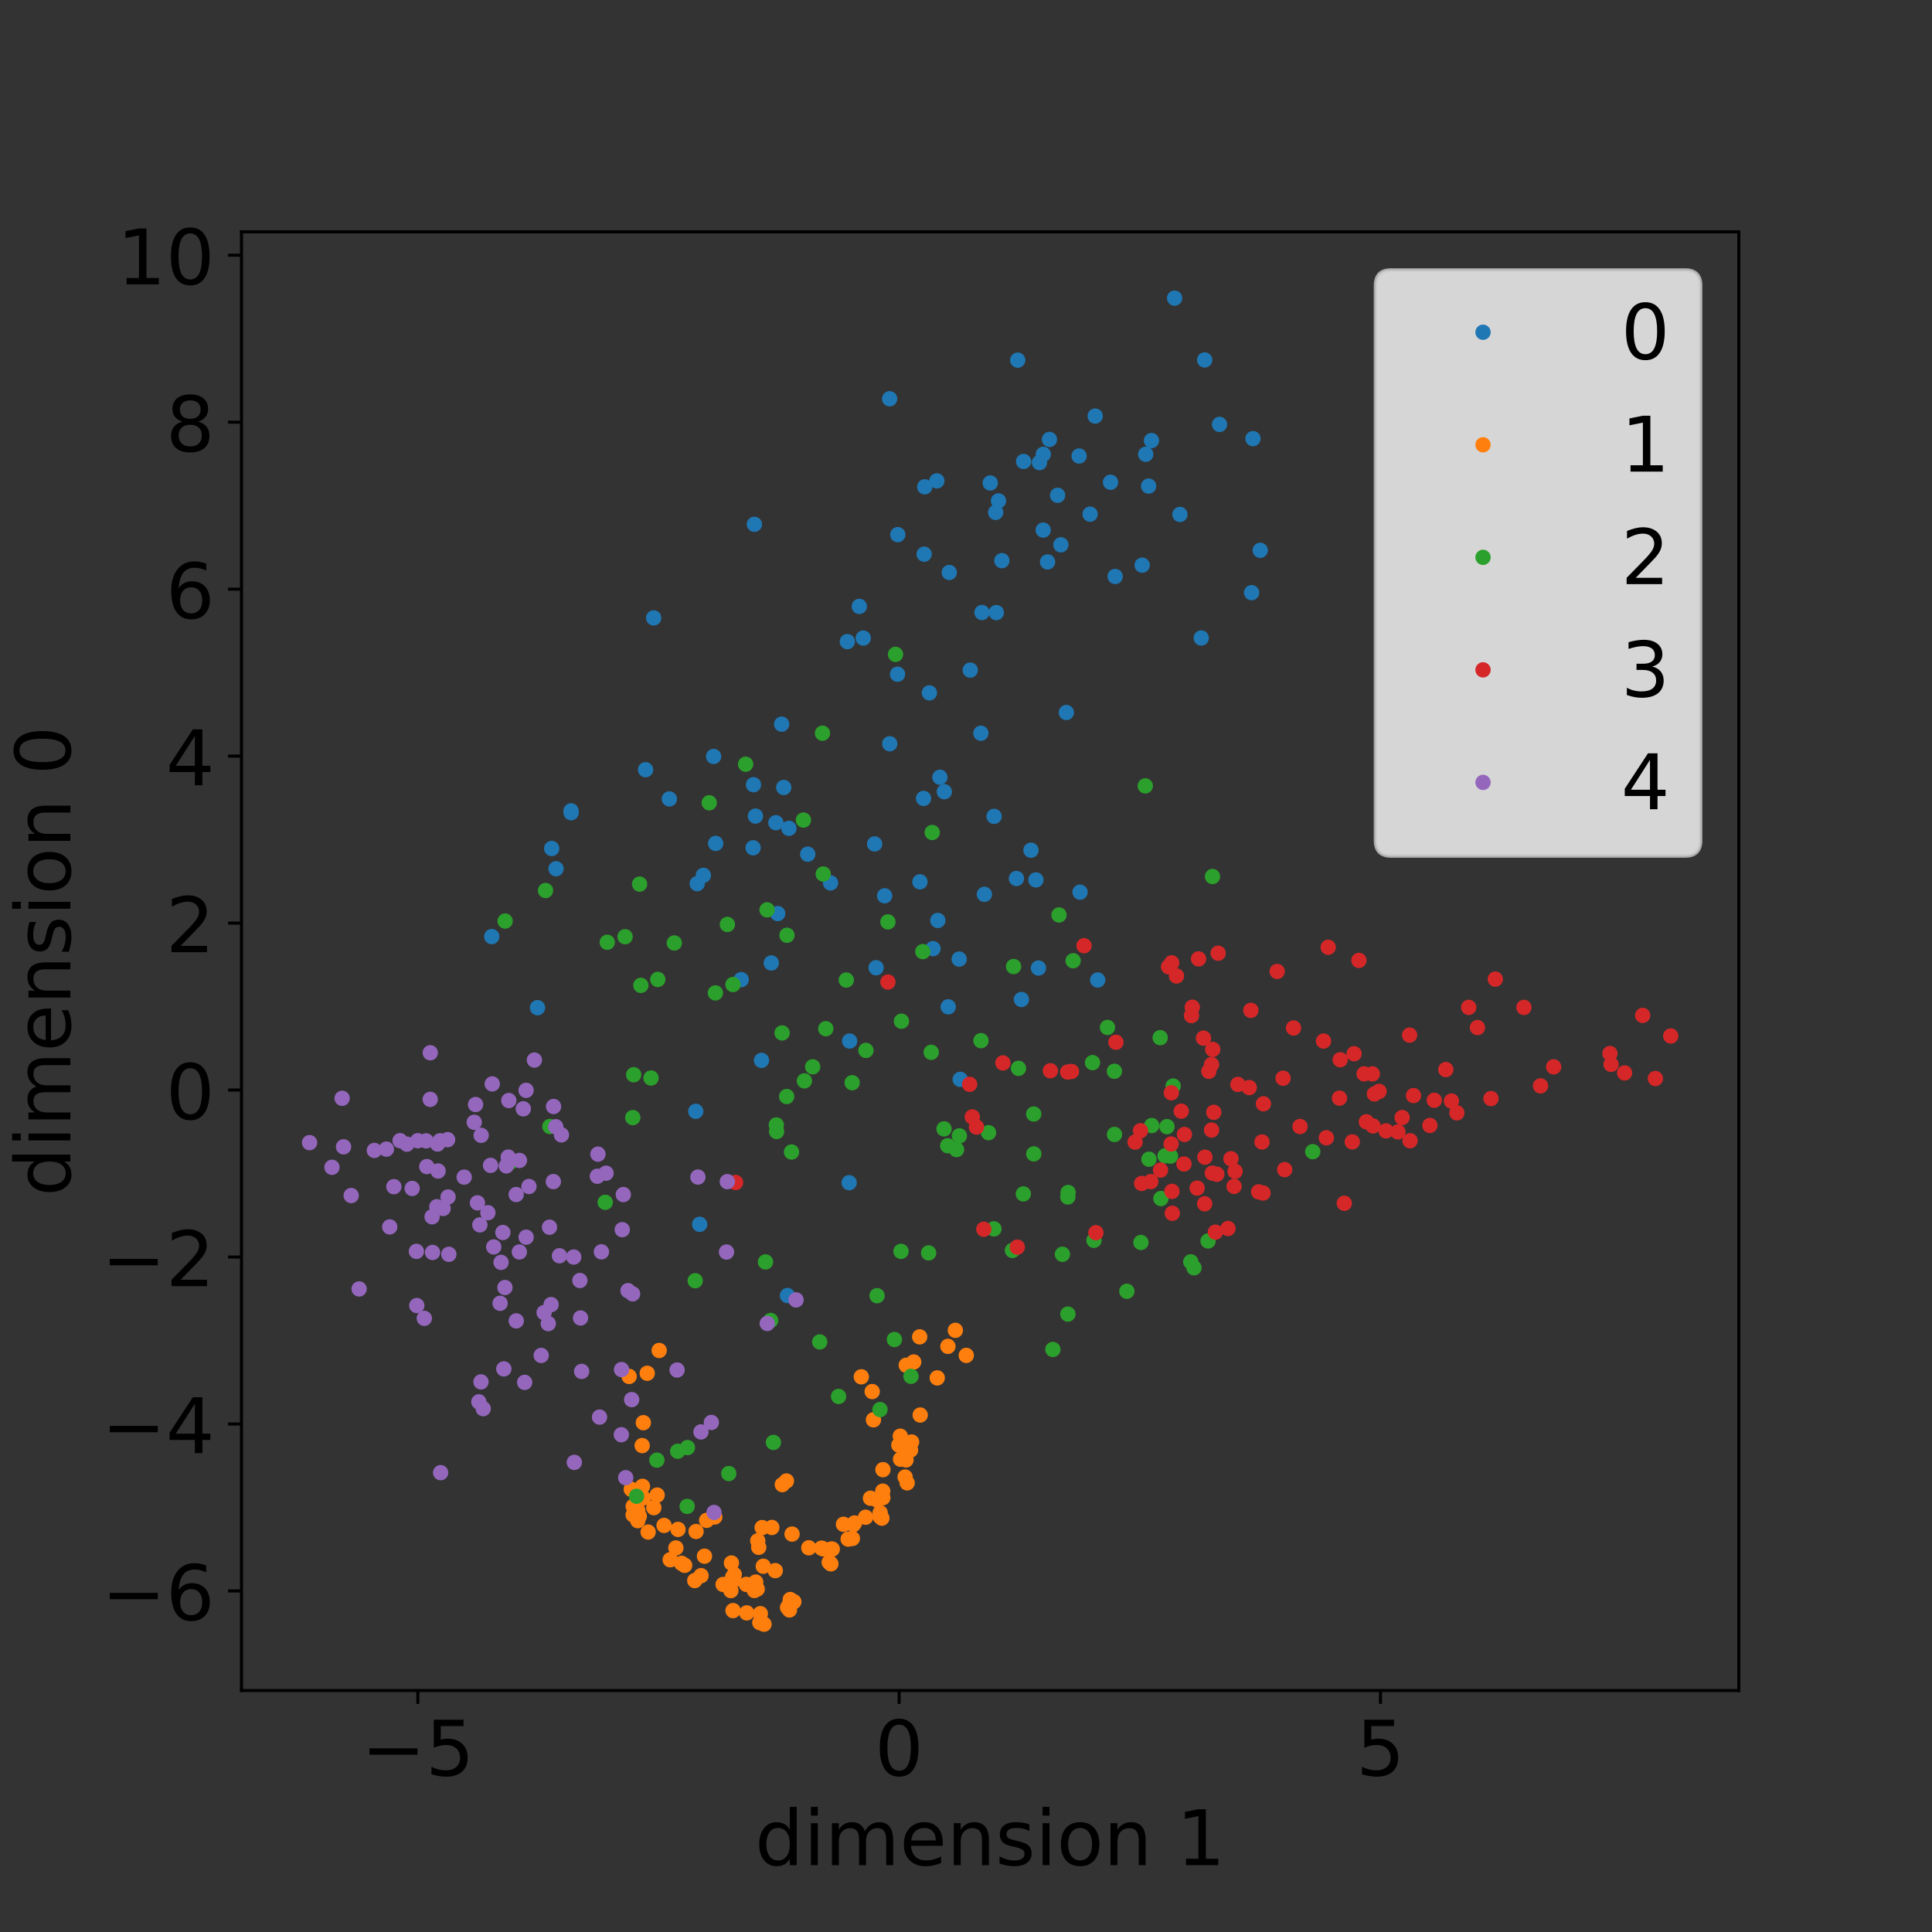 <?xml version="1.0" encoding="utf-8" standalone="no"?>
<!DOCTYPE svg PUBLIC "-//W3C//DTD SVG 1.1//EN"
  "http://www.w3.org/Graphics/SVG/1.1/DTD/svg11.dtd">
<!-- Created with matplotlib (http://matplotlib.org/) -->
<svg height="504pt" version="1.1" viewBox="0 0 504 504" width="504pt" xmlns="http://www.w3.org/2000/svg" xmlns:xlink="http://www.w3.org/1999/xlink">
 <rect x="0" y="0" width="504" height="504" fill="#333333" stroke="none"/>
 <defs>
  <style type="text/css">
*{stroke-linecap:butt;stroke-linejoin:round;}
  </style>
 </defs>
 <g id="figure_1">
  <g id="patch_1">
   <path d="M 0 504 
L 504 504 
L 504 0 
L 0 0 
z
" style="fill:none;"/>
  </g>
  <g id="axes_1">
   <g id="patch_2">
    <path d="M 63 441 
L 453.6 441 
L 453.6 60.48 
L 63 60.48 
z
" style="fill:none;"/>
   </g>
   <g id="matplotlib.axis_1">
    <g id="xtick_1">
     <g id="line2d_1">
      <defs>
       <path d="M 0 0 
L 0 3.5 
" id="m7e6895c2e8" style="stroke:#000000;stroke-width:0.8;"/>
      </defs>
      <g>
       <use style="stroke:#000000;stroke-width:0.8;" x="108.999" xlink:href="#m7e6895c2e8" y="441"/>
      </g>
     </g>
     <g id="text_1">
      <!-- −5 -->
      <defs>
       <path d="M 10.594 35.5 
L 73.188 35.5 
L 73.188 27.203 
L 10.594 27.203 
z
" id="DejaVuSans-2212"/>
       <path d="M 10.797 72.906 
L 49.516 72.906 
L 49.516 64.594 
L 19.828 64.594 
L 19.828 46.734 
Q 21.969 47.469 24.109 47.828 
Q 26.266 48.188 28.422 48.188 
Q 40.625 48.188 47.75 41.5 
Q 54.891 34.812 54.891 23.391 
Q 54.891 11.625 47.562 5.094 
Q 40.234 -1.422 26.906 -1.422 
Q 22.312 -1.422 17.547 -0.641 
Q 12.797 0.141 7.719 1.703 
L 7.719 11.625 
Q 12.109 9.234 16.797 8.062 
Q 21.484 6.891 26.703 6.891 
Q 35.156 6.891 40.078 11.328 
Q 45.016 15.766 45.016 23.391 
Q 45.016 31 40.078 35.438 
Q 35.156 39.891 26.703 39.891 
Q 22.75 39.891 18.812 39.016 
Q 14.891 38.141 10.797 36.281 
z
" id="DejaVuSans-35"/>
      </defs>
      <g transform="translate(94.257 463.197)scale(0.2 -0.2)">
       <use xlink:href="#DejaVuSans-2212"/>
       <use x="83.789" xlink:href="#DejaVuSans-35"/>
      </g>
     </g>
    </g>
    <g id="xtick_2">
     <g id="line2d_2">
      <g>
       <use style="stroke:#000000;stroke-width:0.8;" x="234.562" xlink:href="#m7e6895c2e8" y="441"/>
      </g>
     </g>
     <g id="text_2">
      <!-- 0 -->
      <defs>
       <path d="M 31.781 66.406 
Q 24.172 66.406 20.328 58.906 
Q 16.5 51.422 16.5 36.375 
Q 16.5 21.391 20.328 13.891 
Q 24.172 6.391 31.781 6.391 
Q 39.453 6.391 43.281 13.891 
Q 47.125 21.391 47.125 36.375 
Q 47.125 51.422 43.281 58.906 
Q 39.453 66.406 31.781 66.406 
z
M 31.781 74.219 
Q 44.047 74.219 50.516 64.516 
Q 56.984 54.828 56.984 36.375 
Q 56.984 17.969 50.516 8.266 
Q 44.047 -1.422 31.781 -1.422 
Q 19.531 -1.422 13.062 8.266 
Q 6.594 17.969 6.594 36.375 
Q 6.594 54.828 13.062 64.516 
Q 19.531 74.219 31.781 74.219 
z
" id="DejaVuSans-30"/>
      </defs>
      <g transform="translate(228.2 463.197)scale(0.2 -0.2)">
       <use xlink:href="#DejaVuSans-30"/>
      </g>
     </g>
    </g>
    <g id="xtick_3">
     <g id="line2d_3">
      <g>
       <use style="stroke:#000000;stroke-width:0.8;" x="360.125" xlink:href="#m7e6895c2e8" y="441"/>
      </g>
     </g>
     <g id="text_3">
      <!-- 5 -->
      <g transform="translate(353.762 463.197)scale(0.2 -0.2)">
       <use xlink:href="#DejaVuSans-35"/>
      </g>
     </g>
    </g>
    <g id="text_4">
     <!-- dimension 1 -->
     <defs>
      <path d="M 45.406 46.391 
L 45.406 75.984 
L 54.391 75.984 
L 54.391 0 
L 45.406 0 
L 45.406 8.203 
Q 42.578 3.328 38.25 0.953 
Q 33.938 -1.422 27.875 -1.422 
Q 17.969 -1.422 11.734 6.484 
Q 5.516 14.406 5.516 27.297 
Q 5.516 40.188 11.734 48.094 
Q 17.969 56 27.875 56 
Q 33.938 56 38.25 53.625 
Q 42.578 51.266 45.406 46.391 
z
M 14.797 27.297 
Q 14.797 17.391 18.875 11.75 
Q 22.953 6.109 30.078 6.109 
Q 37.203 6.109 41.297 11.75 
Q 45.406 17.391 45.406 27.297 
Q 45.406 37.203 41.297 42.844 
Q 37.203 48.484 30.078 48.484 
Q 22.953 48.484 18.875 42.844 
Q 14.797 37.203 14.797 27.297 
z
" id="DejaVuSans-64"/>
      <path d="M 9.422 54.688 
L 18.406 54.688 
L 18.406 0 
L 9.422 0 
z
M 9.422 75.984 
L 18.406 75.984 
L 18.406 64.594 
L 9.422 64.594 
z
" id="DejaVuSans-69"/>
      <path d="M 52 44.188 
Q 55.375 50.25 60.062 53.125 
Q 64.75 56 71.094 56 
Q 79.641 56 84.281 50.016 
Q 88.922 44.047 88.922 33.016 
L 88.922 0 
L 79.891 0 
L 79.891 32.719 
Q 79.891 40.578 77.094 44.375 
Q 74.312 48.188 68.609 48.188 
Q 61.625 48.188 57.562 43.547 
Q 53.516 38.922 53.516 30.906 
L 53.516 0 
L 44.484 0 
L 44.484 32.719 
Q 44.484 40.625 41.703 44.406 
Q 38.922 48.188 33.109 48.188 
Q 26.219 48.188 22.156 43.531 
Q 18.109 38.875 18.109 30.906 
L 18.109 0 
L 9.078 0 
L 9.078 54.688 
L 18.109 54.688 
L 18.109 46.188 
Q 21.188 51.219 25.484 53.609 
Q 29.781 56 35.688 56 
Q 41.656 56 45.828 52.969 
Q 50 49.953 52 44.188 
z
" id="DejaVuSans-6d"/>
      <path d="M 56.203 29.594 
L 56.203 25.203 
L 14.891 25.203 
Q 15.484 15.922 20.484 11.062 
Q 25.484 6.203 34.422 6.203 
Q 39.594 6.203 44.453 7.469 
Q 49.312 8.734 54.109 11.281 
L 54.109 2.781 
Q 49.266 0.734 44.188 -0.344 
Q 39.109 -1.422 33.891 -1.422 
Q 20.797 -1.422 13.156 6.188 
Q 5.516 13.812 5.516 26.812 
Q 5.516 40.234 12.766 48.109 
Q 20.016 56 32.328 56 
Q 43.359 56 49.781 48.891 
Q 56.203 41.797 56.203 29.594 
z
M 47.219 32.234 
Q 47.125 39.594 43.094 43.984 
Q 39.062 48.391 32.422 48.391 
Q 24.906 48.391 20.391 44.141 
Q 15.875 39.891 15.188 32.172 
z
" id="DejaVuSans-65"/>
      <path d="M 54.891 33.016 
L 54.891 0 
L 45.906 0 
L 45.906 32.719 
Q 45.906 40.484 42.875 44.328 
Q 39.844 48.188 33.797 48.188 
Q 26.516 48.188 22.312 43.547 
Q 18.109 38.922 18.109 30.906 
L 18.109 0 
L 9.078 0 
L 9.078 54.688 
L 18.109 54.688 
L 18.109 46.188 
Q 21.344 51.125 25.703 53.562 
Q 30.078 56 35.797 56 
Q 45.219 56 50.047 50.172 
Q 54.891 44.344 54.891 33.016 
z
" id="DejaVuSans-6e"/>
      <path d="M 44.281 53.078 
L 44.281 44.578 
Q 40.484 46.531 36.375 47.5 
Q 32.281 48.484 27.875 48.484 
Q 21.188 48.484 17.844 46.438 
Q 14.5 44.391 14.5 40.281 
Q 14.5 37.156 16.891 35.375 
Q 19.281 33.594 26.516 31.984 
L 29.594 31.297 
Q 39.156 29.25 43.188 25.516 
Q 47.219 21.781 47.219 15.094 
Q 47.219 7.469 41.188 3.016 
Q 35.156 -1.422 24.609 -1.422 
Q 20.219 -1.422 15.453 -0.562 
Q 10.688 0.297 5.422 2 
L 5.422 11.281 
Q 10.406 8.688 15.234 7.391 
Q 20.062 6.109 24.812 6.109 
Q 31.156 6.109 34.562 8.281 
Q 37.984 10.453 37.984 14.406 
Q 37.984 18.062 35.516 20.016 
Q 33.062 21.969 24.703 23.781 
L 21.578 24.516 
Q 13.234 26.266 9.516 29.906 
Q 5.812 33.547 5.812 39.891 
Q 5.812 47.609 11.281 51.797 
Q 16.75 56 26.812 56 
Q 31.781 56 36.172 55.266 
Q 40.578 54.547 44.281 53.078 
z
" id="DejaVuSans-73"/>
      <path d="M 30.609 48.391 
Q 23.391 48.391 19.188 42.75 
Q 14.984 37.109 14.984 27.297 
Q 14.984 17.484 19.156 11.844 
Q 23.344 6.203 30.609 6.203 
Q 37.797 6.203 41.984 11.859 
Q 46.188 17.531 46.188 27.297 
Q 46.188 37.016 41.984 42.703 
Q 37.797 48.391 30.609 48.391 
z
M 30.609 56 
Q 42.328 56 49.016 48.375 
Q 55.719 40.766 55.719 27.297 
Q 55.719 13.875 49.016 6.219 
Q 42.328 -1.422 30.609 -1.422 
Q 18.844 -1.422 12.172 6.219 
Q 5.516 13.875 5.516 27.297 
Q 5.516 40.766 12.172 48.375 
Q 18.844 56 30.609 56 
z
" id="DejaVuSans-6f"/>
      <path id="DejaVuSans-20"/>
      <path d="M 12.406 8.297 
L 28.516 8.297 
L 28.516 63.922 
L 10.984 60.406 
L 10.984 69.391 
L 28.422 72.906 
L 38.281 72.906 
L 38.281 8.297 
L 54.391 8.297 
L 54.391 0 
L 12.406 0 
z
" id="DejaVuSans-31"/>
     </defs>
     <g transform="translate(196.958 486.553)scale(0.2 -0.2)">
      <use xlink:href="#DejaVuSans-64"/>
      <use x="63.477" xlink:href="#DejaVuSans-69"/>
      <use x="91.26" xlink:href="#DejaVuSans-6d"/>
      <use x="188.672" xlink:href="#DejaVuSans-65"/>
      <use x="250.195" xlink:href="#DejaVuSans-6e"/>
      <use x="313.574" xlink:href="#DejaVuSans-73"/>
      <use x="365.674" xlink:href="#DejaVuSans-69"/>
      <use x="393.457" xlink:href="#DejaVuSans-6f"/>
      <use x="454.639" xlink:href="#DejaVuSans-6e"/>
      <use x="518.018" xlink:href="#DejaVuSans-20"/>
      <use x="549.805" xlink:href="#DejaVuSans-31"/>
     </g>
    </g>
   </g>
   <g id="matplotlib.axis_2">
    <g id="ytick_1">
     <g id="line2d_4">
      <defs>
       <path d="M 0 0 
L -3.5 0 
" id="mf305ffae08" style="stroke:#000000;stroke-width:0.8;"/>
      </defs>
      <g>
       <use style="stroke:#000000;stroke-width:0.8;" x="63" xlink:href="#mf305ffae08" y="415.029"/>
      </g>
     </g>
     <g id="text_5">
      <!-- −6 -->
      <defs>
       <path d="M 33.016 40.375 
Q 26.375 40.375 22.484 35.828 
Q 18.609 31.297 18.609 23.391 
Q 18.609 15.531 22.484 10.953 
Q 26.375 6.391 33.016 6.391 
Q 39.656 6.391 43.531 10.953 
Q 47.406 15.531 47.406 23.391 
Q 47.406 31.297 43.531 35.828 
Q 39.656 40.375 33.016 40.375 
z
M 52.594 71.297 
L 52.594 62.312 
Q 48.875 64.062 45.094 64.984 
Q 41.312 65.922 37.594 65.922 
Q 27.828 65.922 22.672 59.328 
Q 17.531 52.734 16.797 39.406 
Q 19.672 43.656 24.016 45.922 
Q 28.375 48.188 33.594 48.188 
Q 44.578 48.188 50.953 41.516 
Q 57.328 34.859 57.328 23.391 
Q 57.328 12.156 50.688 5.359 
Q 44.047 -1.422 33.016 -1.422 
Q 20.359 -1.422 13.672 8.266 
Q 6.984 17.969 6.984 36.375 
Q 6.984 53.656 15.188 63.938 
Q 23.391 74.219 37.203 74.219 
Q 40.922 74.219 44.703 73.484 
Q 48.484 72.75 52.594 71.297 
z
" id="DejaVuSans-36"/>
      </defs>
      <g transform="translate(26.516 422.628)scale(0.2 -0.2)">
       <use xlink:href="#DejaVuSans-2212"/>
       <use x="83.789" xlink:href="#DejaVuSans-36"/>
      </g>
     </g>
    </g>
    <g id="ytick_2">
     <g id="line2d_5">
      <g>
       <use style="stroke:#000000;stroke-width:0.8;" x="63" xlink:href="#mf305ffae08" y="371.473"/>
      </g>
     </g>
     <g id="text_6">
      <!-- −4 -->
      <defs>
       <path d="M 37.797 64.312 
L 12.891 25.391 
L 37.797 25.391 
z
M 35.203 72.906 
L 47.609 72.906 
L 47.609 25.391 
L 58.016 25.391 
L 58.016 17.188 
L 47.609 17.188 
L 47.609 0 
L 37.797 0 
L 37.797 17.188 
L 4.891 17.188 
L 4.891 26.703 
z
" id="DejaVuSans-34"/>
      </defs>
      <g transform="translate(26.516 379.071)scale(0.2 -0.2)">
       <use xlink:href="#DejaVuSans-2212"/>
       <use x="83.789" xlink:href="#DejaVuSans-34"/>
      </g>
     </g>
    </g>
    <g id="ytick_3">
     <g id="line2d_6">
      <g>
       <use style="stroke:#000000;stroke-width:0.8;" x="63" xlink:href="#mf305ffae08" y="327.916"/>
      </g>
     </g>
     <g id="text_7">
      <!-- −2 -->
      <defs>
       <path d="M 19.188 8.297 
L 53.609 8.297 
L 53.609 0 
L 7.328 0 
L 7.328 8.297 
Q 12.938 14.109 22.625 23.891 
Q 32.328 33.688 34.812 36.531 
Q 39.547 41.844 41.422 45.531 
Q 43.312 49.219 43.312 52.781 
Q 43.312 58.594 39.234 62.25 
Q 35.156 65.922 28.609 65.922 
Q 23.969 65.922 18.812 64.312 
Q 13.672 62.703 7.812 59.422 
L 7.812 69.391 
Q 13.766 71.781 18.938 73 
Q 24.125 74.219 28.422 74.219 
Q 39.75 74.219 46.484 68.547 
Q 53.219 62.891 53.219 53.422 
Q 53.219 48.922 51.531 44.891 
Q 49.859 40.875 45.406 35.406 
Q 44.188 33.984 37.641 27.219 
Q 31.109 20.453 19.188 8.297 
z
" id="DejaVuSans-32"/>
      </defs>
      <g transform="translate(26.516 335.515)scale(0.2 -0.2)">
       <use xlink:href="#DejaVuSans-2212"/>
       <use x="83.789" xlink:href="#DejaVuSans-32"/>
      </g>
     </g>
    </g>
    <g id="ytick_4">
     <g id="line2d_7">
      <g>
       <use style="stroke:#000000;stroke-width:0.8;" x="63" xlink:href="#mf305ffae08" y="284.36"/>
      </g>
     </g>
     <g id="text_8">
      <!-- 0 -->
      <g transform="translate(43.275 291.959)scale(0.2 -0.2)">
       <use xlink:href="#DejaVuSans-30"/>
      </g>
     </g>
    </g>
    <g id="ytick_5">
     <g id="line2d_8">
      <g>
       <use style="stroke:#000000;stroke-width:0.8;" x="63" xlink:href="#mf305ffae08" y="240.804"/>
      </g>
     </g>
     <g id="text_9">
      <!-- 2 -->
      <g transform="translate(43.275 248.402)scale(0.2 -0.2)">
       <use xlink:href="#DejaVuSans-32"/>
      </g>
     </g>
    </g>
    <g id="ytick_6">
     <g id="line2d_9">
      <g>
       <use style="stroke:#000000;stroke-width:0.8;" x="63" xlink:href="#mf305ffae08" y="197.247"/>
      </g>
     </g>
     <g id="text_10">
      <!-- 4 -->
      <g transform="translate(43.275 204.846)scale(0.2 -0.2)">
       <use xlink:href="#DejaVuSans-34"/>
      </g>
     </g>
    </g>
    <g id="ytick_7">
     <g id="line2d_10">
      <g>
       <use style="stroke:#000000;stroke-width:0.8;" x="63" xlink:href="#mf305ffae08" y="153.691"/>
      </g>
     </g>
     <g id="text_11">
      <!-- 6 -->
      <g transform="translate(43.275 161.29)scale(0.2 -0.2)">
       <use xlink:href="#DejaVuSans-36"/>
      </g>
     </g>
    </g>
    <g id="ytick_8">
     <g id="line2d_11">
      <g>
       <use style="stroke:#000000;stroke-width:0.8;" x="63" xlink:href="#mf305ffae08" y="110.135"/>
      </g>
     </g>
     <g id="text_12">
      <!-- 8 -->
      <defs>
       <path d="M 31.781 34.625 
Q 24.75 34.625 20.719 30.859 
Q 16.703 27.094 16.703 20.516 
Q 16.703 13.922 20.719 10.156 
Q 24.75 6.391 31.781 6.391 
Q 38.812 6.391 42.859 10.172 
Q 46.922 13.969 46.922 20.516 
Q 46.922 27.094 42.891 30.859 
Q 38.875 34.625 31.781 34.625 
z
M 21.922 38.812 
Q 15.578 40.375 12.031 44.719 
Q 8.5 49.078 8.5 55.328 
Q 8.5 64.062 14.719 69.141 
Q 20.953 74.219 31.781 74.219 
Q 42.672 74.219 48.875 69.141 
Q 55.078 64.062 55.078 55.328 
Q 55.078 49.078 51.531 44.719 
Q 48 40.375 41.703 38.812 
Q 48.828 37.156 52.797 32.312 
Q 56.781 27.484 56.781 20.516 
Q 56.781 9.906 50.312 4.234 
Q 43.844 -1.422 31.781 -1.422 
Q 19.734 -1.422 13.25 4.234 
Q 6.781 9.906 6.781 20.516 
Q 6.781 27.484 10.781 32.312 
Q 14.797 37.156 21.922 38.812 
z
M 18.312 54.391 
Q 18.312 48.734 21.844 45.562 
Q 25.391 42.391 31.781 42.391 
Q 38.141 42.391 41.719 45.562 
Q 45.312 48.734 45.312 54.391 
Q 45.312 60.062 41.719 63.234 
Q 38.141 66.406 31.781 66.406 
Q 25.391 66.406 21.844 63.234 
Q 18.312 60.062 18.312 54.391 
z
" id="DejaVuSans-38"/>
      </defs>
      <g transform="translate(43.275 117.733)scale(0.2 -0.2)">
       <use xlink:href="#DejaVuSans-38"/>
      </g>
     </g>
    </g>
    <g id="ytick_9">
     <g id="line2d_12">
      <g>
       <use style="stroke:#000000;stroke-width:0.8;" x="63" xlink:href="#mf305ffae08" y="66.578"/>
      </g>
     </g>
     <g id="text_13">
      <!-- 10 -->
      <g transform="translate(30.55 74.177)scale(0.2 -0.2)">
       <use xlink:href="#DejaVuSans-31"/>
       <use x="63.623" xlink:href="#DejaVuSans-30"/>
      </g>
     </g>
    </g>
    <g id="text_14">
     <!-- dimension 0 -->
     <g transform="translate(18.356 312.082)rotate(-90)scale(0.2 -0.2)">
      <use xlink:href="#DejaVuSans-64"/>
      <use x="63.477" xlink:href="#DejaVuSans-69"/>
      <use x="91.26" xlink:href="#DejaVuSans-6d"/>
      <use x="188.672" xlink:href="#DejaVuSans-65"/>
      <use x="250.195" xlink:href="#DejaVuSans-6e"/>
      <use x="313.574" xlink:href="#DejaVuSans-73"/>
      <use x="365.674" xlink:href="#DejaVuSans-69"/>
      <use x="393.457" xlink:href="#DejaVuSans-6f"/>
      <use x="454.639" xlink:href="#DejaVuSans-6e"/>
      <use x="518.018" xlink:href="#DejaVuSans-20"/>
      <use x="549.805" xlink:href="#DejaVuSans-30"/>
     </g>
    </g>
   </g>
   <g id="line2d_13">
    <defs>
     <path d="M 0 1.5 
C 0.398 1.5 0.779 1.342 1.061 1.061 
C 1.342 0.779 1.5 0.398 1.5 0 
C 1.5 -0.398 1.342 -0.779 1.061 -1.061 
C 0.779 -1.342 0.398 -1.5 0 -1.5 
C -0.398 -1.5 -0.779 -1.342 -1.061 -1.061 
C -1.342 -0.779 -1.5 -0.398 -1.5 0 
C -1.5 0.398 -1.342 0.779 -1.061 1.061 
C -0.779 1.342 -0.398 1.5 0 1.5 
z
" id="me6629a0942" style="stroke:#1f77b4;"/>
    </defs>
    <g clip-path="url(#p3c427c1e87)">
     <use style="fill:#1f77b4;stroke:#1f77b4;" x="239.984" xlink:href="#me6629a0942" y="230.046"/>
     <use style="fill:#1f77b4;stroke:#1f77b4;" x="258.324" xlink:href="#me6629a0942" y="125.998"/>
     <use style="fill:#1f77b4;stroke:#1f77b4;" x="228.547" xlink:href="#me6629a0942" y="252.449"/>
     <use style="fill:#1f77b4;stroke:#1f77b4;" x="140.223" xlink:href="#me6629a0942" y="262.876"/>
     <use style="fill:#1f77b4;stroke:#1f77b4;" x="276.751" xlink:href="#me6629a0942" y="142.127"/>
     <use style="fill:#1f77b4;stroke:#1f77b4;" x="328.758" xlink:href="#me6629a0942" y="143.562"/>
     <use style="fill:#1f77b4;stroke:#1f77b4;" x="271.163" xlink:href="#me6629a0942" y="120.678"/>
     <use style="fill:#1f77b4;stroke:#1f77b4;" x="221.642" xlink:href="#me6629a0942" y="271.577"/>
     <use style="fill:#1f77b4;stroke:#1f77b4;" x="221.046" xlink:href="#me6629a0942" y="167.378"/>
     <use style="fill:#1f77b4;stroke:#1f77b4;" x="241.239" xlink:href="#me6629a0942" y="127"/>
     <use style="fill:#1f77b4;stroke:#1f77b4;" x="259.332" xlink:href="#me6629a0942" y="212.965"/>
     <use style="fill:#1f77b4;stroke:#1f77b4;" x="250.217" xlink:href="#me6629a0942" y="250.197"/>
     <use style="fill:#1f77b4;stroke:#1f77b4;" x="196.562" xlink:href="#me6629a0942" y="204.701"/>
     <use style="fill:#1f77b4;stroke:#1f77b4;" x="284.373" xlink:href="#me6629a0942" y="134.127"/>
     <use style="fill:#1f77b4;stroke:#1f77b4;" x="289.704" xlink:href="#me6629a0942" y="125.81"/>
     <use style="fill:#1f77b4;stroke:#1f77b4;" x="202.407" xlink:href="#me6629a0942" y="214.621"/>
     <use style="fill:#1f77b4;stroke:#1f77b4;" x="196.795" xlink:href="#me6629a0942" y="136.774"/>
     <use style="fill:#1f77b4;stroke:#1f77b4;" x="205.429" xlink:href="#me6629a0942" y="337.969"/>
     <use style="fill:#1f77b4;stroke:#1f77b4;" x="224.164" xlink:href="#me6629a0942" y="158.193"/>
     <use style="fill:#1f77b4;stroke:#1f77b4;" x="250.486" xlink:href="#me6629a0942" y="281.57"/>
     <use style="fill:#1f77b4;stroke:#1f77b4;" x="247.633" xlink:href="#me6629a0942" y="149.343"/>
     <use style="fill:#1f77b4;stroke:#1f77b4;" x="266.456" xlink:href="#me6629a0942" y="260.742"/>
     <use style="fill:#1f77b4;stroke:#1f77b4;" x="205.805" xlink:href="#me6629a0942" y="216.085"/>
     <use style="fill:#1f77b4;stroke:#1f77b4;" x="273.275" xlink:href="#me6629a0942" y="146.595"/>
     <use style="fill:#1f77b4;stroke:#1f77b4;" x="232.111" xlink:href="#me6629a0942" y="194.024"/>
     <use style="fill:#1f77b4;stroke:#1f77b4;" x="272.14" xlink:href="#me6629a0942" y="138.292"/>
     <use style="fill:#1f77b4;stroke:#1f77b4;" x="240.929" xlink:href="#me6629a0942" y="208.283"/>
     <use style="fill:#1f77b4;stroke:#1f77b4;" x="278.181" xlink:href="#me6629a0942" y="185.872"/>
     <use style="fill:#1f77b4;stroke:#1f77b4;" x="186.699" xlink:href="#me6629a0942" y="220.022"/>
     <use style="fill:#1f77b4;stroke:#1f77b4;" x="230.774" xlink:href="#me6629a0942" y="233.682"/>
     <use style="fill:#1f77b4;stroke:#1f77b4;" x="307.803" xlink:href="#me6629a0942" y="134.207"/>
     <use style="fill:#1f77b4;stroke:#1f77b4;" x="145.052" xlink:href="#me6629a0942" y="226.628"/>
     <use style="fill:#1f77b4;stroke:#1f77b4;" x="261.356" xlink:href="#me6629a0942" y="146.259"/>
     <use style="fill:#1f77b4;stroke:#1f77b4;" x="270.902" xlink:href="#me6629a0942" y="252.53"/>
     <use style="fill:#1f77b4;stroke:#1f77b4;" x="128.286" xlink:href="#me6629a0942" y="244.327"/>
     <use style="fill:#1f77b4;stroke:#1f77b4;" x="270.24" xlink:href="#me6629a0942" y="229.539"/>
     <use style="fill:#1f77b4;stroke:#1f77b4;" x="275.902" xlink:href="#me6629a0942" y="129.204"/>
     <use style="fill:#1f77b4;stroke:#1f77b4;" x="246.344" xlink:href="#me6629a0942" y="206.539"/>
     <use style="fill:#1f77b4;stroke:#1f77b4;" x="204.451" xlink:href="#me6629a0942" y="205.428"/>
     <use style="fill:#1f77b4;stroke:#1f77b4;" x="298.892" xlink:href="#me6629a0942" y="118.497"/>
     <use style="fill:#1f77b4;stroke:#1f77b4;" x="281.504" xlink:href="#me6629a0942" y="118.957"/>
     <use style="fill:#1f77b4;stroke:#1f77b4;" x="221.517" xlink:href="#me6629a0942" y="308.527"/>
     <use style="fill:#1f77b4;stroke:#1f77b4;" x="326.505" xlink:href="#me6629a0942" y="154.612"/>
     <use style="fill:#1f77b4;stroke:#1f77b4;" x="225.196" xlink:href="#me6629a0942" y="166.448"/>
     <use style="fill:#1f77b4;stroke:#1f77b4;" x="286.354" xlink:href="#me6629a0942" y="255.65"/>
     <use style="fill:#1f77b4;stroke:#1f77b4;" x="245.196" xlink:href="#me6629a0942" y="202.756"/>
     <use style="fill:#1f77b4;stroke:#1f77b4;" x="203.91" xlink:href="#me6629a0942" y="188.914"/>
     <use style="fill:#1f77b4;stroke:#1f77b4;" x="297.961" xlink:href="#me6629a0942" y="147.431"/>
     <use style="fill:#1f77b4;stroke:#1f77b4;" x="198.649" xlink:href="#me6629a0942" y="276.617"/>
     <use style="fill:#1f77b4;stroke:#1f77b4;" x="193.363" xlink:href="#me6629a0942" y="255.555"/>
     <use style="fill:#1f77b4;stroke:#1f77b4;" x="255.884" xlink:href="#me6629a0942" y="191.28"/>
     <use style="fill:#1f77b4;stroke:#1f77b4;" x="256.798" xlink:href="#me6629a0942" y="233.3"/>
     <use style="fill:#1f77b4;stroke:#1f77b4;" x="232.078" xlink:href="#me6629a0942" y="104.023"/>
     <use style="fill:#1f77b4;stroke:#1f77b4;" x="318.145" xlink:href="#me6629a0942" y="110.719"/>
     <use style="fill:#1f77b4;stroke:#1f77b4;" x="234.206" xlink:href="#me6629a0942" y="139.473"/>
     <use style="fill:#1f77b4;stroke:#1f77b4;" x="148.986" xlink:href="#me6629a0942" y="212.014"/>
     <use style="fill:#1f77b4;stroke:#1f77b4;" x="148.972" xlink:href="#me6629a0942" y="211.524"/>
     <use style="fill:#1f77b4;stroke:#1f77b4;" x="259.91" xlink:href="#me6629a0942" y="159.807"/>
     <use style="fill:#1f77b4;stroke:#1f77b4;" x="306.415" xlink:href="#me6629a0942" y="77.776"/>
     <use style="fill:#1f77b4;stroke:#1f77b4;" x="259.743" xlink:href="#me6629a0942" y="133.672"/>
     <use style="fill:#1f77b4;stroke:#1f77b4;" x="143.921" xlink:href="#me6629a0942" y="221.343"/>
     <use style="fill:#1f77b4;stroke:#1f77b4;" x="267.027" xlink:href="#me6629a0942" y="120.385"/>
     <use style="fill:#1f77b4;stroke:#1f77b4;" x="247.362" xlink:href="#me6629a0942" y="262.652"/>
     <use style="fill:#1f77b4;stroke:#1f77b4;" x="210.718" xlink:href="#me6629a0942" y="222.828"/>
     <use style="fill:#1f77b4;stroke:#1f77b4;" x="253.107" xlink:href="#me6629a0942" y="174.813"/>
     <use style="fill:#1f77b4;stroke:#1f77b4;" x="313.363" xlink:href="#me6629a0942" y="166.434"/>
     <use style="fill:#1f77b4;stroke:#1f77b4;" x="168.409" xlink:href="#me6629a0942" y="200.793"/>
     <use style="fill:#1f77b4;stroke:#1f77b4;" x="326.862" xlink:href="#me6629a0942" y="114.428"/>
     <use style="fill:#1f77b4;stroke:#1f77b4;" x="260.472" xlink:href="#me6629a0942" y="130.663"/>
     <use style="fill:#1f77b4;stroke:#1f77b4;" x="181.882" xlink:href="#me6629a0942" y="230.522"/>
     <use style="fill:#1f77b4;stroke:#1f77b4;" x="299.639" xlink:href="#me6629a0942" y="126.808"/>
     <use style="fill:#1f77b4;stroke:#1f77b4;" x="196.462" xlink:href="#me6629a0942" y="221.16"/>
     <use style="fill:#1f77b4;stroke:#1f77b4;" x="243.393" xlink:href="#me6629a0942" y="247.468"/>
     <use style="fill:#1f77b4;stroke:#1f77b4;" x="290.914" xlink:href="#me6629a0942" y="150.385"/>
     <use style="fill:#1f77b4;stroke:#1f77b4;" x="256.17" xlink:href="#me6629a0942" y="159.785"/>
     <use style="fill:#1f77b4;stroke:#1f77b4;" x="186.158" xlink:href="#me6629a0942" y="197.337"/>
     <use style="fill:#1f77b4;stroke:#1f77b4;" x="272.166" xlink:href="#me6629a0942" y="118.512"/>
     <use style="fill:#1f77b4;stroke:#1f77b4;" x="234.141" xlink:href="#me6629a0942" y="175.887"/>
     <use style="fill:#1f77b4;stroke:#1f77b4;" x="265.491" xlink:href="#me6629a0942" y="93.948"/>
     <use style="fill:#1f77b4;stroke:#1f77b4;" x="181.509" xlink:href="#me6629a0942" y="289.91"/>
     <use style="fill:#1f77b4;stroke:#1f77b4;" x="273.773" xlink:href="#me6629a0942" y="114.636"/>
     <use style="fill:#1f77b4;stroke:#1f77b4;" x="242.449" xlink:href="#me6629a0942" y="180.744"/>
     <use style="fill:#1f77b4;stroke:#1f77b4;" x="244.396" xlink:href="#me6629a0942" y="125.443"/>
     <use style="fill:#1f77b4;stroke:#1f77b4;" x="202.883" xlink:href="#me6629a0942" y="238.319"/>
     <use style="fill:#1f77b4;stroke:#1f77b4;" x="281.754" xlink:href="#me6629a0942" y="232.741"/>
     <use style="fill:#1f77b4;stroke:#1f77b4;" x="183.484" xlink:href="#me6629a0942" y="228.35"/>
     <use style="fill:#1f77b4;stroke:#1f77b4;" x="285.71" xlink:href="#me6629a0942" y="108.54"/>
     <use style="fill:#1f77b4;stroke:#1f77b4;" x="216.662" xlink:href="#me6629a0942" y="230.336"/>
     <use style="fill:#1f77b4;stroke:#1f77b4;" x="228.168" xlink:href="#me6629a0942" y="220.154"/>
     <use style="fill:#1f77b4;stroke:#1f77b4;" x="314.261" xlink:href="#me6629a0942" y="93.9"/>
     <use style="fill:#1f77b4;stroke:#1f77b4;" x="201.202" xlink:href="#me6629a0942" y="251.212"/>
     <use style="fill:#1f77b4;stroke:#1f77b4;" x="265.153" xlink:href="#me6629a0942" y="229.173"/>
     <use style="fill:#1f77b4;stroke:#1f77b4;" x="300.377" xlink:href="#me6629a0942" y="114.93"/>
     <use style="fill:#1f77b4;stroke:#1f77b4;" x="241.084" xlink:href="#me6629a0942" y="144.569"/>
     <use style="fill:#1f77b4;stroke:#1f77b4;" x="174.614" xlink:href="#me6629a0942" y="208.412"/>
     <use style="fill:#1f77b4;stroke:#1f77b4;" x="182.521" xlink:href="#me6629a0942" y="319.387"/>
     <use style="fill:#1f77b4;stroke:#1f77b4;" x="197.074" xlink:href="#me6629a0942" y="212.895"/>
     <use style="fill:#1f77b4;stroke:#1f77b4;" x="244.65" xlink:href="#me6629a0942" y="240.12"/>
     <use style="fill:#1f77b4;stroke:#1f77b4;" x="268.947" xlink:href="#me6629a0942" y="221.792"/>
     <use style="fill:#1f77b4;stroke:#1f77b4;" x="170.525" xlink:href="#me6629a0942" y="161.194"/>
    </g>
   </g>
   <g id="line2d_14">
    <defs>
     <path d="M 0 1.5 
C 0.398 1.5 0.779 1.342 1.061 1.061 
C 1.342 0.779 1.5 0.398 1.5 0 
C 1.5 -0.398 1.342 -0.779 1.061 -1.061 
C 0.779 -1.342 0.398 -1.5 0 -1.5 
C -0.398 -1.5 -0.779 -1.342 -1.061 -1.061 
C -1.342 -0.779 -1.5 -0.398 -1.5 0 
C -1.5 0.398 -1.342 0.779 -1.061 1.061 
C -0.779 1.342 -0.398 1.5 0 1.5 
z
" id="mc29da5626b" style="stroke:#ff7f0e;"/>
    </defs>
    <g clip-path="url(#p3c427c1e87)">
     <use style="fill:#ff7f0e;stroke:#ff7f0e;" x="176.873" xlink:href="#mc29da5626b" y="398.974"/>
     <use style="fill:#ff7f0e;stroke:#ff7f0e;" x="166.377" xlink:href="#mc29da5626b" y="396.697"/>
     <use style="fill:#ff7f0e;stroke:#ff7f0e;" x="227.855" xlink:href="#mc29da5626b" y="370.392"/>
     <use style="fill:#ff7f0e;stroke:#ff7f0e;" x="198.353" xlink:href="#mc29da5626b" y="420.952"/>
     <use style="fill:#ff7f0e;stroke:#ff7f0e;" x="236.114" xlink:href="#mc29da5626b" y="385.308"/>
     <use style="fill:#ff7f0e;stroke:#ff7f0e;" x="230.281" xlink:href="#mc29da5626b" y="388.998"/>
     <use style="fill:#ff7f0e;stroke:#ff7f0e;" x="217.117" xlink:href="#mc29da5626b" y="404.112"/>
     <use style="fill:#ff7f0e;stroke:#ff7f0e;" x="205.966" xlink:href="#mc29da5626b" y="418.436"/>
     <use style="fill:#ff7f0e;stroke:#ff7f0e;" x="230.31" xlink:href="#mc29da5626b" y="390.705"/>
     <use style="fill:#ff7f0e;stroke:#ff7f0e;" x="171.96" xlink:href="#mc29da5626b" y="352.298"/>
     <use style="fill:#ff7f0e;stroke:#ff7f0e;" x="196.796" xlink:href="#mc29da5626b" y="414.911"/>
     <use style="fill:#ff7f0e;stroke:#ff7f0e;" x="166.387" xlink:href="#mc29da5626b" y="394.026"/>
     <use style="fill:#ff7f0e;stroke:#ff7f0e;" x="191.379" xlink:href="#mc29da5626b" y="412.242"/>
     <use style="fill:#ff7f0e;stroke:#ff7f0e;" x="198.21" xlink:href="#mc29da5626b" y="423.291"/>
     <use style="fill:#ff7f0e;stroke:#ff7f0e;" x="167.525" xlink:href="#mc29da5626b" y="377.109"/>
     <use style="fill:#ff7f0e;stroke:#ff7f0e;" x="236.354" xlink:href="#mc29da5626b" y="380.85"/>
     <use style="fill:#ff7f0e;stroke:#ff7f0e;" x="227.085" xlink:href="#mc29da5626b" y="390.842"/>
     <use style="fill:#ff7f0e;stroke:#ff7f0e;" x="224.689" xlink:href="#mc29da5626b" y="359.169"/>
     <use style="fill:#ff7f0e;stroke:#ff7f0e;" x="199.309" xlink:href="#mc29da5626b" y="423.704"/>
     <use style="fill:#ff7f0e;stroke:#ff7f0e;" x="238.354" xlink:href="#mc29da5626b" y="355.297"/>
     <use style="fill:#ff7f0e;stroke:#ff7f0e;" x="166.776" xlink:href="#mc29da5626b" y="395.527"/>
     <use style="fill:#ff7f0e;stroke:#ff7f0e;" x="164.123" xlink:href="#mc29da5626b" y="359.072"/>
     <use style="fill:#ff7f0e;stroke:#ff7f0e;" x="166.495" xlink:href="#mc29da5626b" y="391.489"/>
     <use style="fill:#ff7f0e;stroke:#ff7f0e;" x="167.606" xlink:href="#mc29da5626b" y="387.738"/>
     <use style="fill:#ff7f0e;stroke:#ff7f0e;" x="252.071" xlink:href="#mc29da5626b" y="353.584"/>
     <use style="fill:#ff7f0e;stroke:#ff7f0e;" x="239.913" xlink:href="#mc29da5626b" y="348.746"/>
     <use style="fill:#ff7f0e;stroke:#ff7f0e;" x="204.087" xlink:href="#mc29da5626b" y="387.291"/>
     <use style="fill:#ff7f0e;stroke:#ff7f0e;" x="197.141" xlink:href="#mc29da5626b" y="412.713"/>
     <use style="fill:#ff7f0e;stroke:#ff7f0e;" x="235.685" xlink:href="#mc29da5626b" y="380.318"/>
     <use style="fill:#ff7f0e;stroke:#ff7f0e;" x="202.248" xlink:href="#mc29da5626b" y="409.728"/>
     <use style="fill:#ff7f0e;stroke:#ff7f0e;" x="190.807" xlink:href="#mc29da5626b" y="407.739"/>
     <use style="fill:#ff7f0e;stroke:#ff7f0e;" x="173.232" xlink:href="#mc29da5626b" y="397.94"/>
     <use style="fill:#ff7f0e;stroke:#ff7f0e;" x="198.819" xlink:href="#mc29da5626b" y="398.501"/>
     <use style="fill:#ff7f0e;stroke:#ff7f0e;" x="234.923" xlink:href="#mc29da5626b" y="380.664"/>
     <use style="fill:#ff7f0e;stroke:#ff7f0e;" x="228.764" xlink:href="#mc29da5626b" y="391.296"/>
     <use style="fill:#ff7f0e;stroke:#ff7f0e;" x="194.803" xlink:href="#mc29da5626b" y="420.751"/>
     <use style="fill:#ff7f0e;stroke:#ff7f0e;" x="230.056" xlink:href="#mc29da5626b" y="396.036"/>
     <use style="fill:#ff7f0e;stroke:#ff7f0e;" x="190.661" xlink:href="#mc29da5626b" y="414.933"/>
     <use style="fill:#ff7f0e;stroke:#ff7f0e;" x="181.243" xlink:href="#mc29da5626b" y="412.325"/>
     <use style="fill:#ff7f0e;stroke:#ff7f0e;" x="183.773" xlink:href="#mc29da5626b" y="405.962"/>
     <use style="fill:#ff7f0e;stroke:#ff7f0e;" x="184.346" xlink:href="#mc29da5626b" y="396.613"/>
     <use style="fill:#ff7f0e;stroke:#ff7f0e;" x="178.609" xlink:href="#mc29da5626b" y="408.343"/>
     <use style="fill:#ff7f0e;stroke:#ff7f0e;" x="165.184" xlink:href="#mc29da5626b" y="392.951"/>
     <use style="fill:#ff7f0e;stroke:#ff7f0e;" x="207.086" xlink:href="#mc29da5626b" y="417.84"/>
     <use style="fill:#ff7f0e;stroke:#ff7f0e;" x="244.496" xlink:href="#mc29da5626b" y="359.454"/>
     <use style="fill:#ff7f0e;stroke:#ff7f0e;" x="234.855" xlink:href="#mc29da5626b" y="374.651"/>
     <use style="fill:#ff7f0e;stroke:#ff7f0e;" x="206.625" xlink:href="#mc29da5626b" y="400.196"/>
     <use style="fill:#ff7f0e;stroke:#ff7f0e;" x="170.562" xlink:href="#mc29da5626b" y="393.307"/>
     <use style="fill:#ff7f0e;stroke:#ff7f0e;" x="205.451" xlink:href="#mc29da5626b" y="419.351"/>
     <use style="fill:#ff7f0e;stroke:#ff7f0e;" x="174.835" xlink:href="#mc29da5626b" y="406.892"/>
     <use style="fill:#ff7f0e;stroke:#ff7f0e;" x="227.527" xlink:href="#mc29da5626b" y="363.018"/>
     <use style="fill:#ff7f0e;stroke:#ff7f0e;" x="230.334" xlink:href="#mc29da5626b" y="383.395"/>
     <use style="fill:#ff7f0e;stroke:#ff7f0e;" x="167.827" xlink:href="#mc29da5626b" y="371.137"/>
     <use style="fill:#ff7f0e;stroke:#ff7f0e;" x="225.81" xlink:href="#mc29da5626b" y="395.797"/>
     <use style="fill:#ff7f0e;stroke:#ff7f0e;" x="214.322" xlink:href="#mc29da5626b" y="403.864"/>
     <use style="fill:#ff7f0e;stroke:#ff7f0e;" x="222.622" xlink:href="#mc29da5626b" y="397.726"/>
     <use style="fill:#ff7f0e;stroke:#ff7f0e;" x="186.46" xlink:href="#mc29da5626b" y="395.734"/>
     <use style="fill:#ff7f0e;stroke:#ff7f0e;" x="237.815" xlink:href="#mc29da5626b" y="376.175"/>
     <use style="fill:#ff7f0e;stroke:#ff7f0e;" x="168.842" xlink:href="#mc29da5626b" y="358.242"/>
     <use style="fill:#ff7f0e;stroke:#ff7f0e;" x="167.794" xlink:href="#mc29da5626b" y="390.751"/>
     <use style="fill:#ff7f0e;stroke:#ff7f0e;" x="205.947" xlink:href="#mc29da5626b" y="419.981"/>
     <use style="fill:#ff7f0e;stroke:#ff7f0e;" x="240.055" xlink:href="#mc29da5626b" y="369.138"/>
     <use style="fill:#ff7f0e;stroke:#ff7f0e;" x="191.23" xlink:href="#mc29da5626b" y="420.157"/>
     <use style="fill:#ff7f0e;stroke:#ff7f0e;" x="229.61" xlink:href="#mc29da5626b" y="395.65"/>
     <use style="fill:#ff7f0e;stroke:#ff7f0e;" x="182.881" xlink:href="#mc29da5626b" y="411.043"/>
     <use style="fill:#ff7f0e;stroke:#ff7f0e;" x="197.926" xlink:href="#mc29da5626b" y="403.648"/>
     <use style="fill:#ff7f0e;stroke:#ff7f0e;" x="229.606" xlink:href="#mc29da5626b" y="394.62"/>
     <use style="fill:#ff7f0e;stroke:#ff7f0e;" x="197.683" xlink:href="#mc29da5626b" y="401.947"/>
     <use style="fill:#ff7f0e;stroke:#ff7f0e;" x="236.653" xlink:href="#mc29da5626b" y="386.837"/>
     <use style="fill:#ff7f0e;stroke:#ff7f0e;" x="210.998" xlink:href="#mc29da5626b" y="403.771"/>
     <use style="fill:#ff7f0e;stroke:#ff7f0e;" x="216.314" xlink:href="#mc29da5626b" y="407.558"/>
     <use style="fill:#ff7f0e;stroke:#ff7f0e;" x="201.347" xlink:href="#mc29da5626b" y="398.468"/>
     <use style="fill:#ff7f0e;stroke:#ff7f0e;" x="220.039" xlink:href="#mc29da5626b" y="397.641"/>
     <use style="fill:#ff7f0e;stroke:#ff7f0e;" x="197.53" xlink:href="#mc29da5626b" y="414.536"/>
     <use style="fill:#ff7f0e;stroke:#ff7f0e;" x="205.152" xlink:href="#mc29da5626b" y="386.348"/>
     <use style="fill:#ff7f0e;stroke:#ff7f0e;" x="191.548" xlink:href="#mc29da5626b" y="410.749"/>
     <use style="fill:#ff7f0e;stroke:#ff7f0e;" x="249.223" xlink:href="#mc29da5626b" y="347.042"/>
     <use style="fill:#ff7f0e;stroke:#ff7f0e;" x="234.479" xlink:href="#mc29da5626b" y="376.967"/>
     <use style="fill:#ff7f0e;stroke:#ff7f0e;" x="191.122" xlink:href="#mc29da5626b" y="411.439"/>
     <use style="fill:#ff7f0e;stroke:#ff7f0e;" x="165.17" xlink:href="#mc29da5626b" y="395.178"/>
     <use style="fill:#ff7f0e;stroke:#ff7f0e;" x="194.686" xlink:href="#mc29da5626b" y="413.315"/>
     <use style="fill:#ff7f0e;stroke:#ff7f0e;" x="214.693" xlink:href="#mc29da5626b" y="404.041"/>
     <use style="fill:#ff7f0e;stroke:#ff7f0e;" x="216.77" xlink:href="#mc29da5626b" y="404.114"/>
     <use style="fill:#ff7f0e;stroke:#ff7f0e;" x="221.259" xlink:href="#mc29da5626b" y="401.505"/>
     <use style="fill:#ff7f0e;stroke:#ff7f0e;" x="235.75" xlink:href="#mc29da5626b" y="378.043"/>
     <use style="fill:#ff7f0e;stroke:#ff7f0e;" x="216.757" xlink:href="#mc29da5626b" y="407.953"/>
     <use style="fill:#ff7f0e;stroke:#ff7f0e;" x="236.412" xlink:href="#mc29da5626b" y="356.147"/>
     <use style="fill:#ff7f0e;stroke:#ff7f0e;" x="188.639" xlink:href="#mc29da5626b" y="413.336"/>
     <use style="fill:#ff7f0e;stroke:#ff7f0e;" x="171.427" xlink:href="#mc29da5626b" y="390.019"/>
     <use style="fill:#ff7f0e;stroke:#ff7f0e;" x="199.122" xlink:href="#mc29da5626b" y="408.584"/>
     <use style="fill:#ff7f0e;stroke:#ff7f0e;" x="237.539" xlink:href="#mc29da5626b" y="378.289"/>
     <use style="fill:#ff7f0e;stroke:#ff7f0e;" x="181.577" xlink:href="#mc29da5626b" y="399.516"/>
     <use style="fill:#ff7f0e;stroke:#ff7f0e;" x="206.154" xlink:href="#mc29da5626b" y="417.27"/>
     <use style="fill:#ff7f0e;stroke:#ff7f0e;" x="177.796" xlink:href="#mc29da5626b" y="407.817"/>
     <use style="fill:#ff7f0e;stroke:#ff7f0e;" x="247.279" xlink:href="#mc29da5626b" y="351.223"/>
     <use style="fill:#ff7f0e;stroke:#ff7f0e;" x="176.314" xlink:href="#mc29da5626b" y="403.814"/>
     <use style="fill:#ff7f0e;stroke:#ff7f0e;" x="164.679" xlink:href="#mc29da5626b" y="388.504"/>
     <use style="fill:#ff7f0e;stroke:#ff7f0e;" x="222.358" xlink:href="#mc29da5626b" y="401.338"/>
     <use style="fill:#ff7f0e;stroke:#ff7f0e;" x="169.077" xlink:href="#mc29da5626b" y="399.664"/>
     <use style="fill:#ff7f0e;stroke:#ff7f0e;" x="222.916" xlink:href="#mc29da5626b" y="397.3"/>
    </g>
   </g>
   <g id="line2d_15">
    <defs>
     <path d="M 0 1.5 
C 0.398 1.5 0.779 1.342 1.061 1.061 
C 1.342 0.779 1.5 0.398 1.5 0 
C 1.5 -0.398 1.342 -0.779 1.061 -1.061 
C 0.779 -1.342 0.398 -1.5 0 -1.5 
C -0.398 -1.5 -0.779 -1.342 -1.061 -1.061 
C -1.342 -0.779 -1.5 -0.398 -1.5 0 
C -1.5 0.398 -1.342 0.779 -1.061 1.061 
C -0.779 1.342 -0.398 1.5 0 1.5 
z
" id="ma9e517e884" style="stroke:#2ca02c;"/>
    </defs>
    <g clip-path="url(#p3c427c1e87)">
     <use style="fill:#2ca02c;stroke:#2ca02c;" x="233.322" xlink:href="#ma9e517e884" y="349.439"/>
     <use style="fill:#2ca02c;stroke:#2ca02c;" x="202.525" xlink:href="#ma9e517e884" y="293.465"/>
     <use style="fill:#2ca02c;stroke:#2ca02c;" x="209.589" xlink:href="#ma9e517e884" y="213.929"/>
     <use style="fill:#2ca02c;stroke:#2ca02c;" x="290.713" xlink:href="#ma9e517e884" y="279.46"/>
     <use style="fill:#2ca02c;stroke:#2ca02c;" x="300.437" xlink:href="#ma9e517e884" y="293.623"/>
     <use style="fill:#2ca02c;stroke:#2ca02c;" x="257.879" xlink:href="#ma9e517e884" y="295.483"/>
     <use style="fill:#2ca02c;stroke:#2ca02c;" x="181.359" xlink:href="#ma9e517e884" y="334.104"/>
     <use style="fill:#2ca02c;stroke:#2ca02c;" x="315.148" xlink:href="#ma9e517e884" y="323.739"/>
     <use style="fill:#2ca02c;stroke:#2ca02c;" x="157.881" xlink:href="#ma9e517e884" y="313.648"/>
     <use style="fill:#2ca02c;stroke:#2ca02c;" x="255.902" xlink:href="#ma9e517e884" y="271.48"/>
     <use style="fill:#2ca02c;stroke:#2ca02c;" x="179.259" xlink:href="#ma9e517e884" y="392.967"/>
     <use style="fill:#2ca02c;stroke:#2ca02c;" x="206.479" xlink:href="#ma9e517e884" y="300.526"/>
     <use style="fill:#2ca02c;stroke:#2ca02c;" x="277.153" xlink:href="#ma9e517e884" y="327.203"/>
     <use style="fill:#2ca02c;stroke:#2ca02c;" x="220.765" xlink:href="#ma9e517e884" y="255.663"/>
     <use style="fill:#2ca02c;stroke:#2ca02c;" x="242.257" xlink:href="#ma9e517e884" y="326.839"/>
     <use style="fill:#2ca02c;stroke:#2ca02c;" x="242.925" xlink:href="#ma9e517e884" y="274.511"/>
     <use style="fill:#2ca02c;stroke:#2ca02c;" x="304.431" xlink:href="#ma9e517e884" y="293.908"/>
     <use style="fill:#2ca02c;stroke:#2ca02c;" x="228.8" xlink:href="#ma9e517e884" y="338.006"/>
     <use style="fill:#2ca02c;stroke:#2ca02c;" x="209.847" xlink:href="#ma9e517e884" y="281.971"/>
     <use style="fill:#2ca02c;stroke:#2ca02c;" x="202.594" xlink:href="#ma9e517e884" y="295.183"/>
     <use style="fill:#2ca02c;stroke:#2ca02c;" x="306.042" xlink:href="#ma9e517e884" y="283.312"/>
     <use style="fill:#2ca02c;stroke:#2ca02c;" x="214.556" xlink:href="#ma9e517e884" y="191.272"/>
     <use style="fill:#2ca02c;stroke:#2ca02c;" x="213.843" xlink:href="#ma9e517e884" y="350.069"/>
     <use style="fill:#2ca02c;stroke:#2ca02c;" x="249.532" xlink:href="#ma9e517e884" y="299.891"/>
     <use style="fill:#2ca02c;stroke:#2ca02c;" x="185.022" xlink:href="#ma9e517e884" y="209.427"/>
     <use style="fill:#2ca02c;stroke:#2ca02c;" x="264.413" xlink:href="#ma9e517e884" y="252.136"/>
     <use style="fill:#2ca02c;stroke:#2ca02c;" x="250.27" xlink:href="#ma9e517e884" y="296.311"/>
     <use style="fill:#2ca02c;stroke:#2ca02c;" x="189.745" xlink:href="#ma9e517e884" y="241.163"/>
     <use style="fill:#2ca02c;stroke:#2ca02c;" x="214.751" xlink:href="#ma9e517e884" y="228.005"/>
     <use style="fill:#2ca02c;stroke:#2ca02c;" x="169.838" xlink:href="#ma9e517e884" y="281.221"/>
     <use style="fill:#2ca02c;stroke:#2ca02c;" x="143.447" xlink:href="#ma9e517e884" y="293.864"/>
     <use style="fill:#2ca02c;stroke:#2ca02c;" x="269.666" xlink:href="#ma9e517e884" y="290.615"/>
     <use style="fill:#2ca02c;stroke:#2ca02c;" x="171.36" xlink:href="#ma9e517e884" y="380.905"/>
     <use style="fill:#2ca02c;stroke:#2ca02c;" x="167.182" xlink:href="#ma9e517e884" y="257.047"/>
     <use style="fill:#2ca02c;stroke:#2ca02c;" x="186.622" xlink:href="#ma9e517e884" y="259.022"/>
     <use style="fill:#2ca02c;stroke:#2ca02c;" x="158.411" xlink:href="#ma9e517e884" y="245.81"/>
     <use style="fill:#2ca02c;stroke:#2ca02c;" x="276.26" xlink:href="#ma9e517e884" y="238.683"/>
     <use style="fill:#2ca02c;stroke:#2ca02c;" x="205.219" xlink:href="#ma9e517e884" y="286.053"/>
     <use style="fill:#2ca02c;stroke:#2ca02c;" x="311.486" xlink:href="#ma9e517e884" y="330.728"/>
     <use style="fill:#2ca02c;stroke:#2ca02c;" x="200.104" xlink:href="#ma9e517e884" y="237.348"/>
     <use style="fill:#2ca02c;stroke:#2ca02c;" x="233.615" xlink:href="#ma9e517e884" y="170.703"/>
     <use style="fill:#2ca02c;stroke:#2ca02c;" x="142.314" xlink:href="#ma9e517e884" y="232.307"/>
     <use style="fill:#2ca02c;stroke:#2ca02c;" x="231.633" xlink:href="#ma9e517e884" y="240.499"/>
     <use style="fill:#2ca02c;stroke:#2ca02c;" x="297.631" xlink:href="#ma9e517e884" y="324.119"/>
     <use style="fill:#2ca02c;stroke:#2ca02c;" x="237.647" xlink:href="#ma9e517e884" y="359.034"/>
     <use style="fill:#2ca02c;stroke:#2ca02c;" x="316.3" xlink:href="#ma9e517e884" y="228.652"/>
     <use style="fill:#2ca02c;stroke:#2ca02c;" x="246.271" xlink:href="#ma9e517e884" y="294.489"/>
     <use style="fill:#2ca02c;stroke:#2ca02c;" x="176.788" xlink:href="#ma9e517e884" y="378.588"/>
     <use style="fill:#2ca02c;stroke:#2ca02c;" x="131.772" xlink:href="#ma9e517e884" y="240.273"/>
     <use style="fill:#2ca02c;stroke:#2ca02c;" x="310.643" xlink:href="#ma9e517e884" y="329.179"/>
     <use style="fill:#2ca02c;stroke:#2ca02c;" x="303.931" xlink:href="#ma9e517e884" y="301.533"/>
     <use style="fill:#2ca02c;stroke:#2ca02c;" x="191.211" xlink:href="#ma9e517e884" y="256.836"/>
     <use style="fill:#2ca02c;stroke:#2ca02c;" x="175.909" xlink:href="#ma9e517e884" y="245.99"/>
     <use style="fill:#2ca02c;stroke:#2ca02c;" x="163.065" xlink:href="#ma9e517e884" y="244.36"/>
     <use style="fill:#2ca02c;stroke:#2ca02c;" x="133.176" xlink:href="#ma9e517e884" y="303.137"/>
     <use style="fill:#2ca02c;stroke:#2ca02c;" x="235.047" xlink:href="#ma9e517e884" y="326.441"/>
     <use style="fill:#2ca02c;stroke:#2ca02c;" x="288.91" xlink:href="#ma9e517e884" y="268.028"/>
     <use style="fill:#2ca02c;stroke:#2ca02c;" x="235.158" xlink:href="#ma9e517e884" y="266.402"/>
     <use style="fill:#2ca02c;stroke:#2ca02c;" x="222.302" xlink:href="#ma9e517e884" y="282.45"/>
     <use style="fill:#2ca02c;stroke:#2ca02c;" x="305.354" xlink:href="#ma9e517e884" y="301.595"/>
     <use style="fill:#2ca02c;stroke:#2ca02c;" x="259.29" xlink:href="#ma9e517e884" y="320.571"/>
     <use style="fill:#2ca02c;stroke:#2ca02c;" x="279.944" xlink:href="#ma9e517e884" y="250.632"/>
     <use style="fill:#2ca02c;stroke:#2ca02c;" x="204.024" xlink:href="#ma9e517e884" y="269.463"/>
     <use style="fill:#2ca02c;stroke:#2ca02c;" x="179.337" xlink:href="#ma9e517e884" y="377.635"/>
     <use style="fill:#2ca02c;stroke:#2ca02c;" x="165.078" xlink:href="#ma9e517e884" y="291.555"/>
     <use style="fill:#2ca02c;stroke:#2ca02c;" x="290.738" xlink:href="#ma9e517e884" y="295.943"/>
     <use style="fill:#2ca02c;stroke:#2ca02c;" x="266.954" xlink:href="#ma9e517e884" y="311.456"/>
     <use style="fill:#2ca02c;stroke:#2ca02c;" x="166.045" xlink:href="#ma9e517e884" y="390.33"/>
     <use style="fill:#2ca02c;stroke:#2ca02c;" x="212.004" xlink:href="#ma9e517e884" y="278.301"/>
     <use style="fill:#2ca02c;stroke:#2ca02c;" x="215.426" xlink:href="#ma9e517e884" y="268.357"/>
     <use style="fill:#2ca02c;stroke:#2ca02c;" x="274.657" xlink:href="#ma9e517e884" y="352.032"/>
     <use style="fill:#2ca02c;stroke:#2ca02c;" x="229.569" xlink:href="#ma9e517e884" y="367.718"/>
     <use style="fill:#2ca02c;stroke:#2ca02c;" x="243.186" xlink:href="#ma9e517e884" y="217.167"/>
     <use style="fill:#2ca02c;stroke:#2ca02c;" x="278.568" xlink:href="#ma9e517e884" y="312.249"/>
     <use style="fill:#2ca02c;stroke:#2ca02c;" x="265.693" xlink:href="#ma9e517e884" y="278.697"/>
     <use style="fill:#2ca02c;stroke:#2ca02c;" x="199.693" xlink:href="#ma9e517e884" y="329.199"/>
     <use style="fill:#2ca02c;stroke:#2ca02c;" x="278.641" xlink:href="#ma9e517e884" y="311.084"/>
     <use style="fill:#2ca02c;stroke:#2ca02c;" x="302.845" xlink:href="#ma9e517e884" y="312.669"/>
     <use style="fill:#2ca02c;stroke:#2ca02c;" x="278.578" xlink:href="#ma9e517e884" y="342.81"/>
     <use style="fill:#2ca02c;stroke:#2ca02c;" x="285.387" xlink:href="#ma9e517e884" y="323.566"/>
     <use style="fill:#2ca02c;stroke:#2ca02c;" x="205.298" xlink:href="#ma9e517e884" y="243.98"/>
     <use style="fill:#2ca02c;stroke:#2ca02c;" x="247.231" xlink:href="#ma9e517e884" y="298.89"/>
     <use style="fill:#2ca02c;stroke:#2ca02c;" x="190.116" xlink:href="#ma9e517e884" y="384.402"/>
     <use style="fill:#2ca02c;stroke:#2ca02c;" x="166.852" xlink:href="#ma9e517e884" y="230.636"/>
     <use style="fill:#2ca02c;stroke:#2ca02c;" x="264.12" xlink:href="#ma9e517e884" y="326.198"/>
     <use style="fill:#2ca02c;stroke:#2ca02c;" x="171.593" xlink:href="#ma9e517e884" y="255.508"/>
     <use style="fill:#2ca02c;stroke:#2ca02c;" x="218.764" xlink:href="#ma9e517e884" y="364.287"/>
     <use style="fill:#2ca02c;stroke:#2ca02c;" x="201.76" xlink:href="#ma9e517e884" y="376.282"/>
     <use style="fill:#2ca02c;stroke:#2ca02c;" x="201.041" xlink:href="#ma9e517e884" y="344.474"/>
     <use style="fill:#2ca02c;stroke:#2ca02c;" x="165.307" xlink:href="#ma9e517e884" y="280.366"/>
     <use style="fill:#2ca02c;stroke:#2ca02c;" x="342.453" xlink:href="#ma9e517e884" y="300.437"/>
     <use style="fill:#2ca02c;stroke:#2ca02c;" x="299.726" xlink:href="#ma9e517e884" y="302.408"/>
     <use style="fill:#2ca02c;stroke:#2ca02c;" x="298.768" xlink:href="#ma9e517e884" y="205.02"/>
     <use style="fill:#2ca02c;stroke:#2ca02c;" x="240.728" xlink:href="#ma9e517e884" y="248.247"/>
     <use style="fill:#2ca02c;stroke:#2ca02c;" x="285.008" xlink:href="#ma9e517e884" y="277.207"/>
     <use style="fill:#2ca02c;stroke:#2ca02c;" x="293.958" xlink:href="#ma9e517e884" y="336.855"/>
     <use style="fill:#2ca02c;stroke:#2ca02c;" x="225.896" xlink:href="#ma9e517e884" y="274.018"/>
     <use style="fill:#2ca02c;stroke:#2ca02c;" x="194.511" xlink:href="#ma9e517e884" y="199.363"/>
     <use style="fill:#2ca02c;stroke:#2ca02c;" x="269.687" xlink:href="#ma9e517e884" y="301.016"/>
     <use style="fill:#2ca02c;stroke:#2ca02c;" x="302.658" xlink:href="#ma9e517e884" y="270.692"/>
    </g>
   </g>
   <g id="line2d_16">
    <defs>
     <path d="M 0 1.5 
C 0.398 1.5 0.779 1.342 1.061 1.061 
C 1.342 0.779 1.5 0.398 1.5 0 
C 1.5 -0.398 1.342 -0.779 1.061 -1.061 
C 0.779 -1.342 0.398 -1.5 0 -1.5 
C -0.398 -1.5 -0.779 -1.342 -1.061 -1.061 
C -1.342 -0.779 -1.5 -0.398 -1.5 0 
C -1.5 0.398 -1.342 0.779 -1.061 1.061 
C -0.779 1.342 -0.398 1.5 0 1.5 
z
" id="m061c87b6ee" style="stroke:#d62728;"/>
    </defs>
    <g clip-path="url(#p3c427c1e87)">
     <use style="fill:#d62728;stroke:#d62728;" x="312.296" xlink:href="#m061c87b6ee" y="309.94"/>
     <use style="fill:#d62728;stroke:#d62728;" x="419.985" xlink:href="#m061c87b6ee" y="274.832"/>
     <use style="fill:#d62728;stroke:#d62728;" x="308.151" xlink:href="#m061c87b6ee" y="289.871"/>
     <use style="fill:#d62728;stroke:#d62728;" x="355.853" xlink:href="#m061c87b6ee" y="280.131"/>
     <use style="fill:#d62728;stroke:#d62728;" x="390.075" xlink:href="#m061c87b6ee" y="255.421"/>
     <use style="fill:#d62728;stroke:#d62728;" x="265.381" xlink:href="#m061c87b6ee" y="325.341"/>
     <use style="fill:#d62728;stroke:#d62728;" x="350.69" xlink:href="#m061c87b6ee" y="313.9"/>
     <use style="fill:#d62728;stroke:#d62728;" x="305.563" xlink:href="#m061c87b6ee" y="285.071"/>
     <use style="fill:#d62728;stroke:#d62728;" x="346.492" xlink:href="#m061c87b6ee" y="247.111"/>
     <use style="fill:#d62728;stroke:#d62728;" x="305.824" xlink:href="#m061c87b6ee" y="316.517"/>
     <use style="fill:#d62728;stroke:#d62728;" x="312.666" xlink:href="#m061c87b6ee" y="250.149"/>
     <use style="fill:#d62728;stroke:#d62728;" x="256.646" xlink:href="#m061c87b6ee" y="320.666"/>
     <use style="fill:#d62728;stroke:#d62728;" x="308.986" xlink:href="#m061c87b6ee" y="295.949"/>
     <use style="fill:#d62728;stroke:#d62728;" x="191.897" xlink:href="#m061c87b6ee" y="308.468"/>
     <use style="fill:#d62728;stroke:#d62728;" x="353.24" xlink:href="#m061c87b6ee" y="274.888"/>
     <use style="fill:#d62728;stroke:#d62728;" x="305.66" xlink:href="#m061c87b6ee" y="251.173"/>
     <use style="fill:#d62728;stroke:#d62728;" x="285.89" xlink:href="#m061c87b6ee" y="321.576"/>
     <use style="fill:#d62728;stroke:#d62728;" x="373.013" xlink:href="#m061c87b6ee" y="293.599"/>
     <use style="fill:#d62728;stroke:#d62728;" x="316.362" xlink:href="#m061c87b6ee" y="273.764"/>
     <use style="fill:#d62728;stroke:#d62728;" x="337.439" xlink:href="#m061c87b6ee" y="268.166"/>
     <use style="fill:#d62728;stroke:#d62728;" x="374.157" xlink:href="#m061c87b6ee" y="287.029"/>
     <use style="fill:#d62728;stroke:#d62728;" x="405.303" xlink:href="#m061c87b6ee" y="278.312"/>
     <use style="fill:#d62728;stroke:#d62728;" x="358.169" xlink:href="#m061c87b6ee" y="293.721"/>
     <use style="fill:#d62728;stroke:#d62728;" x="334.716" xlink:href="#m061c87b6ee" y="281.275"/>
     <use style="fill:#d62728;stroke:#d62728;" x="420.283" xlink:href="#m061c87b6ee" y="277.665"/>
     <use style="fill:#d62728;stroke:#d62728;" x="314.331" xlink:href="#m061c87b6ee" y="301.873"/>
     <use style="fill:#d62728;stroke:#d62728;" x="300.217" xlink:href="#m061c87b6ee" y="308.245"/>
     <use style="fill:#d62728;stroke:#d62728;" x="253.642" xlink:href="#m061c87b6ee" y="291.374"/>
     <use style="fill:#d62728;stroke:#d62728;" x="317.439" xlink:href="#m061c87b6ee" y="306.326"/>
     <use style="fill:#d62728;stroke:#d62728;" x="311.031" xlink:href="#m061c87b6ee" y="262.753"/>
     <use style="fill:#d62728;stroke:#d62728;" x="325.885" xlink:href="#m061c87b6ee" y="283.714"/>
     <use style="fill:#d62728;stroke:#d62728;" x="329.59" xlink:href="#m061c87b6ee" y="287.949"/>
     <use style="fill:#d62728;stroke:#d62728;" x="368.741" xlink:href="#m061c87b6ee" y="285.804"/>
     <use style="fill:#d62728;stroke:#d62728;" x="356.441" xlink:href="#m061c87b6ee" y="292.64"/>
     <use style="fill:#d62728;stroke:#d62728;" x="346.005" xlink:href="#m061c87b6ee" y="296.815"/>
     <use style="fill:#d62728;stroke:#d62728;" x="261.632" xlink:href="#m061c87b6ee" y="277.283"/>
     <use style="fill:#d62728;stroke:#d62728;" x="328.346" xlink:href="#m061c87b6ee" y="310.92"/>
     <use style="fill:#d62728;stroke:#d62728;" x="388.959" xlink:href="#m061c87b6ee" y="286.582"/>
     <use style="fill:#d62728;stroke:#d62728;" x="383.142" xlink:href="#m061c87b6ee" y="262.791"/>
     <use style="fill:#d62728;stroke:#d62728;" x="358.004" xlink:href="#m061c87b6ee" y="280.146"/>
     <use style="fill:#d62728;stroke:#d62728;" x="231.633" xlink:href="#m061c87b6ee" y="256.189"/>
     <use style="fill:#d62728;stroke:#d62728;" x="313.955" xlink:href="#m061c87b6ee" y="270.816"/>
     <use style="fill:#d62728;stroke:#d62728;" x="364.672" xlink:href="#m061c87b6ee" y="295.284"/>
     <use style="fill:#d62728;stroke:#d62728;" x="358.543" xlink:href="#m061c87b6ee" y="285.377"/>
     <use style="fill:#d62728;stroke:#d62728;" x="310.823" xlink:href="#m061c87b6ee" y="264.932"/>
     <use style="fill:#d62728;stroke:#d62728;" x="297.526" xlink:href="#m061c87b6ee" y="294.968"/>
     <use style="fill:#d62728;stroke:#d62728;" x="367.84" xlink:href="#m061c87b6ee" y="297.587"/>
     <use style="fill:#d62728;stroke:#d62728;" x="431.836" xlink:href="#m061c87b6ee" y="281.356"/>
     <use style="fill:#d62728;stroke:#d62728;" x="316.059" xlink:href="#m061c87b6ee" y="294.796"/>
     <use style="fill:#d62728;stroke:#d62728;" x="302.744" xlink:href="#m061c87b6ee" y="305.241"/>
     <use style="fill:#d62728;stroke:#d62728;" x="291.114" xlink:href="#m061c87b6ee" y="271.891"/>
     <use style="fill:#d62728;stroke:#d62728;" x="296.114" xlink:href="#m061c87b6ee" y="297.937"/>
     <use style="fill:#d62728;stroke:#d62728;" x="397.539" xlink:href="#m061c87b6ee" y="262.799"/>
     <use style="fill:#d62728;stroke:#d62728;" x="279.513" xlink:href="#m061c87b6ee" y="279.51"/>
     <use style="fill:#d62728;stroke:#d62728;" x="335.136" xlink:href="#m061c87b6ee" y="305.117"/>
     <use style="fill:#d62728;stroke:#d62728;" x="359.76" xlink:href="#m061c87b6ee" y="284.717"/>
     <use style="fill:#d62728;stroke:#d62728;" x="329.22" xlink:href="#m061c87b6ee" y="297.91"/>
     <use style="fill:#d62728;stroke:#d62728;" x="314.261" xlink:href="#m061c87b6ee" y="314.034"/>
     <use style="fill:#d62728;stroke:#d62728;" x="428.526" xlink:href="#m061c87b6ee" y="264.895"/>
     <use style="fill:#d62728;stroke:#d62728;" x="345.269" xlink:href="#m061c87b6ee" y="271.581"/>
     <use style="fill:#d62728;stroke:#d62728;" x="401.878" xlink:href="#m061c87b6ee" y="283.27"/>
     <use style="fill:#d62728;stroke:#d62728;" x="317.053" xlink:href="#m061c87b6ee" y="321.438"/>
     <use style="fill:#d62728;stroke:#d62728;" x="378.641" xlink:href="#m061c87b6ee" y="287.232"/>
     <use style="fill:#d62728;stroke:#d62728;" x="423.808" xlink:href="#m061c87b6ee" y="279.89"/>
     <use style="fill:#d62728;stroke:#d62728;" x="367.725" xlink:href="#m061c87b6ee" y="270.029"/>
     <use style="fill:#d62728;stroke:#d62728;" x="361.579" xlink:href="#m061c87b6ee" y="295.008"/>
     <use style="fill:#d62728;stroke:#d62728;" x="349.433" xlink:href="#m061c87b6ee" y="286.471"/>
     <use style="fill:#d62728;stroke:#d62728;" x="380.061" xlink:href="#m061c87b6ee" y="290.315"/>
     <use style="fill:#d62728;stroke:#d62728;" x="316.639" xlink:href="#m061c87b6ee" y="290.167"/>
     <use style="fill:#d62728;stroke:#d62728;" x="329.491" xlink:href="#m061c87b6ee" y="311.22"/>
     <use style="fill:#d62728;stroke:#d62728;" x="435.845" xlink:href="#m061c87b6ee" y="270.256"/>
     <use style="fill:#d62728;stroke:#d62728;" x="322.929" xlink:href="#m061c87b6ee" y="282.896"/>
     <use style="fill:#d62728;stroke:#d62728;" x="339.133" xlink:href="#m061c87b6ee" y="293.868"/>
     <use style="fill:#d62728;stroke:#d62728;" x="254.734" xlink:href="#m061c87b6ee" y="294.013"/>
     <use style="fill:#d62728;stroke:#d62728;" x="317.781" xlink:href="#m061c87b6ee" y="248.667"/>
     <use style="fill:#d62728;stroke:#d62728;" x="316.051" xlink:href="#m061c87b6ee" y="277.719"/>
     <use style="fill:#d62728;stroke:#d62728;" x="354.503" xlink:href="#m061c87b6ee" y="250.538"/>
     <use style="fill:#d62728;stroke:#d62728;" x="320.341" xlink:href="#m061c87b6ee" y="320.477"/>
     <use style="fill:#d62728;stroke:#d62728;" x="385.424" xlink:href="#m061c87b6ee" y="268.064"/>
     <use style="fill:#d62728;stroke:#d62728;" x="252.951" xlink:href="#m061c87b6ee" y="282.869"/>
     <use style="fill:#d62728;stroke:#d62728;" x="349.625" xlink:href="#m061c87b6ee" y="276.449"/>
     <use style="fill:#d62728;stroke:#d62728;" x="308.867" xlink:href="#m061c87b6ee" y="303.655"/>
     <use style="fill:#d62728;stroke:#d62728;" x="282.792" xlink:href="#m061c87b6ee" y="246.705"/>
     <use style="fill:#d62728;stroke:#d62728;" x="305.512" xlink:href="#m061c87b6ee" y="298.435"/>
     <use style="fill:#d62728;stroke:#d62728;" x="321.124" xlink:href="#m061c87b6ee" y="302.278"/>
     <use style="fill:#d62728;stroke:#d62728;" x="321.933" xlink:href="#m061c87b6ee" y="309.49"/>
     <use style="fill:#d62728;stroke:#d62728;" x="306.912" xlink:href="#m061c87b6ee" y="254.606"/>
     <use style="fill:#d62728;stroke:#d62728;" x="305.721" xlink:href="#m061c87b6ee" y="310.792"/>
     <use style="fill:#d62728;stroke:#d62728;" x="326.313" xlink:href="#m061c87b6ee" y="263.573"/>
     <use style="fill:#d62728;stroke:#d62728;" x="297.824" xlink:href="#m061c87b6ee" y="308.728"/>
     <use style="fill:#d62728;stroke:#d62728;" x="352.768" xlink:href="#m061c87b6ee" y="297.888"/>
     <use style="fill:#d62728;stroke:#d62728;" x="304.85" xlink:href="#m061c87b6ee" y="252.202"/>
     <use style="fill:#d62728;stroke:#d62728;" x="322.205" xlink:href="#m061c87b6ee" y="305.569"/>
     <use style="fill:#d62728;stroke:#d62728;" x="278.516" xlink:href="#m061c87b6ee" y="279.662"/>
     <use style="fill:#d62728;stroke:#d62728;" x="316.263" xlink:href="#m061c87b6ee" y="306.026"/>
     <use style="fill:#d62728;stroke:#d62728;" x="274.01" xlink:href="#m061c87b6ee" y="279.328"/>
     <use style="fill:#d62728;stroke:#d62728;" x="315.342" xlink:href="#m061c87b6ee" y="279.475"/>
     <use style="fill:#d62728;stroke:#d62728;" x="377.168" xlink:href="#m061c87b6ee" y="279.017"/>
     <use style="fill:#d62728;stroke:#d62728;" x="333.175" xlink:href="#m061c87b6ee" y="253.422"/>
     <use style="fill:#d62728;stroke:#d62728;" x="365.778" xlink:href="#m061c87b6ee" y="291.534"/>
    </g>
   </g>
   <g id="line2d_17">
    <defs>
     <path d="M 0 1.5 
C 0.398 1.5 0.779 1.342 1.061 1.061 
C 1.342 0.779 1.5 0.398 1.5 0 
C 1.5 -0.398 1.342 -0.779 1.061 -1.061 
C 0.779 -1.342 0.398 -1.5 0 -1.5 
C -0.398 -1.5 -0.779 -1.342 -1.061 -1.061 
C -1.342 -0.779 -1.5 -0.398 -1.5 0 
C -1.5 0.398 -1.342 0.779 -1.061 1.061 
C -0.779 1.342 -0.398 1.5 0 1.5 
z
" id="m97ff559c67" style="stroke:#9467bd;"/>
    </defs>
    <g clip-path="url(#p3c427c1e87)">
     <use style="fill:#9467bd;stroke:#9467bd;" x="127.273" xlink:href="#m97ff559c67" y="316.359"/>
     <use style="fill:#9467bd;stroke:#9467bd;" x="162.323" xlink:href="#m97ff559c67" y="320.783"/>
     <use style="fill:#9467bd;stroke:#9467bd;" x="89.248" xlink:href="#m97ff559c67" y="286.515"/>
     <use style="fill:#9467bd;stroke:#9467bd;" x="137.253" xlink:href="#m97ff559c67" y="322.743"/>
     <use style="fill:#9467bd;stroke:#9467bd;" x="130.71" xlink:href="#m97ff559c67" y="329.313"/>
     <use style="fill:#9467bd;stroke:#9467bd;" x="126.048" xlink:href="#m97ff559c67" y="367.473"/>
     <use style="fill:#9467bd;stroke:#9467bd;" x="151.442" xlink:href="#m97ff559c67" y="343.822"/>
     <use style="fill:#9467bd;stroke:#9467bd;" x="108.625" xlink:href="#m97ff559c67" y="326.442"/>
     <use style="fill:#9467bd;stroke:#9467bd;" x="124.552" xlink:href="#m97ff559c67" y="313.788"/>
     <use style="fill:#9467bd;stroke:#9467bd;" x="114.155" xlink:href="#m97ff559c67" y="298.437"/>
     <use style="fill:#9467bd;stroke:#9467bd;" x="151.738" xlink:href="#m97ff559c67" y="357.76"/>
     <use style="fill:#9467bd;stroke:#9467bd;" x="182.86" xlink:href="#m97ff559c67" y="373.545"/>
     <use style="fill:#9467bd;stroke:#9467bd;" x="110.687" xlink:href="#m97ff559c67" y="343.916"/>
     <use style="fill:#9467bd;stroke:#9467bd;" x="128.408" xlink:href="#m97ff559c67" y="282.759"/>
     <use style="fill:#9467bd;stroke:#9467bd;" x="91.615" xlink:href="#m97ff559c67" y="311.878"/>
     <use style="fill:#9467bd;stroke:#9467bd;" x="176.634" xlink:href="#m97ff559c67" y="357.398"/>
     <use style="fill:#9467bd;stroke:#9467bd;" x="155.988" xlink:href="#m97ff559c67" y="301.082"/>
     <use style="fill:#9467bd;stroke:#9467bd;" x="144.352" xlink:href="#m97ff559c67" y="308.241"/>
     <use style="fill:#9467bd;stroke:#9467bd;" x="165.026" xlink:href="#m97ff559c67" y="337.527"/>
     <use style="fill:#9467bd;stroke:#9467bd;" x="156.892" xlink:href="#m97ff559c67" y="326.567"/>
     <use style="fill:#9467bd;stroke:#9467bd;" x="143.027" xlink:href="#m97ff559c67" y="345.291"/>
     <use style="fill:#9467bd;stroke:#9467bd;" x="80.755" xlink:href="#m97ff559c67" y="298.078"/>
     <use style="fill:#9467bd;stroke:#9467bd;" x="93.684" xlink:href="#m97ff559c67" y="336.247"/>
     <use style="fill:#9467bd;stroke:#9467bd;" x="207.666" xlink:href="#m97ff559c67" y="339.102"/>
     <use style="fill:#9467bd;stroke:#9467bd;" x="141.18" xlink:href="#m97ff559c67" y="353.591"/>
     <use style="fill:#9467bd;stroke:#9467bd;" x="143.354" xlink:href="#m97ff559c67" y="320.139"/>
     <use style="fill:#9467bd;stroke:#9467bd;" x="111.339" xlink:href="#m97ff559c67" y="304.327"/>
     <use style="fill:#9467bd;stroke:#9467bd;" x="162.085" xlink:href="#m97ff559c67" y="374.271"/>
     <use style="fill:#9467bd;stroke:#9467bd;" x="134.677" xlink:href="#m97ff559c67" y="344.577"/>
     <use style="fill:#9467bd;stroke:#9467bd;" x="156.405" xlink:href="#m97ff559c67" y="369.678"/>
     <use style="fill:#9467bd;stroke:#9467bd;" x="124.916" xlink:href="#m97ff559c67" y="365.704"/>
     <use style="fill:#9467bd;stroke:#9467bd;" x="146.464" xlink:href="#m97ff559c67" y="296.055"/>
     <use style="fill:#9467bd;stroke:#9467bd;" x="125.521" xlink:href="#m97ff559c67" y="296.174"/>
     <use style="fill:#9467bd;stroke:#9467bd;" x="158.098" xlink:href="#m97ff559c67" y="306.055"/>
     <use style="fill:#9467bd;stroke:#9467bd;" x="163.233" xlink:href="#m97ff559c67" y="385.48"/>
     <use style="fill:#9467bd;stroke:#9467bd;" x="108.731" xlink:href="#m97ff559c67" y="340.576"/>
     <use style="fill:#9467bd;stroke:#9467bd;" x="185.572" xlink:href="#m97ff559c67" y="371.079"/>
     <use style="fill:#9467bd;stroke:#9467bd;" x="144.41" xlink:href="#m97ff559c67" y="288.65"/>
     <use style="fill:#9467bd;stroke:#9467bd;" x="86.6" xlink:href="#m97ff559c67" y="304.511"/>
     <use style="fill:#9467bd;stroke:#9467bd;" x="124.063" xlink:href="#m97ff559c67" y="288.141"/>
     <use style="fill:#9467bd;stroke:#9467bd;" x="144.981" xlink:href="#m97ff559c67" y="293.928"/>
     <use style="fill:#9467bd;stroke:#9467bd;" x="145.947" xlink:href="#m97ff559c67" y="327.589"/>
     <use style="fill:#9467bd;stroke:#9467bd;" x="163.827" xlink:href="#m97ff559c67" y="336.697"/>
     <use style="fill:#9467bd;stroke:#9467bd;" x="116.882" xlink:href="#m97ff559c67" y="312.259"/>
     <use style="fill:#9467bd;stroke:#9467bd;" x="141.942" xlink:href="#m97ff559c67" y="342.42"/>
     <use style="fill:#9467bd;stroke:#9467bd;" x="131.186" xlink:href="#m97ff559c67" y="321.524"/>
     <use style="fill:#9467bd;stroke:#9467bd;" x="116.77" xlink:href="#m97ff559c67" y="297.302"/>
     <use style="fill:#9467bd;stroke:#9467bd;" x="132.733" xlink:href="#m97ff559c67" y="287.093"/>
     <use style="fill:#9467bd;stroke:#9467bd;" x="149.822" xlink:href="#m97ff559c67" y="381.486"/>
     <use style="fill:#9467bd;stroke:#9467bd;" x="89.624" xlink:href="#m97ff559c67" y="299.172"/>
     <use style="fill:#9467bd;stroke:#9467bd;" x="106.139" xlink:href="#m97ff559c67" y="298.474"/>
     <use style="fill:#9467bd;stroke:#9467bd;" x="111.16" xlink:href="#m97ff559c67" y="297.617"/>
     <use style="fill:#9467bd;stroke:#9467bd;" x="135.487" xlink:href="#m97ff559c67" y="326.598"/>
     <use style="fill:#9467bd;stroke:#9467bd;" x="125.474" xlink:href="#m97ff559c67" y="360.491"/>
     <use style="fill:#9467bd;stroke:#9467bd;" x="164.783" xlink:href="#m97ff559c67" y="365.118"/>
     <use style="fill:#9467bd;stroke:#9467bd;" x="114.952" xlink:href="#m97ff559c67" y="384.17"/>
     <use style="fill:#9467bd;stroke:#9467bd;" x="112.249" xlink:href="#m97ff559c67" y="274.636"/>
     <use style="fill:#9467bd;stroke:#9467bd;" x="189.729" xlink:href="#m97ff559c67" y="308.251"/>
     <use style="fill:#9467bd;stroke:#9467bd;" x="112.841" xlink:href="#m97ff559c67" y="326.723"/>
     <use style="fill:#9467bd;stroke:#9467bd;" x="97.656" xlink:href="#m97ff559c67" y="300.114"/>
     <use style="fill:#9467bd;stroke:#9467bd;" x="151.273" xlink:href="#m97ff559c67" y="334.047"/>
     <use style="fill:#9467bd;stroke:#9467bd;" x="132.082" xlink:href="#m97ff559c67" y="304.139"/>
     <use style="fill:#9467bd;stroke:#9467bd;" x="136.508" xlink:href="#m97ff559c67" y="289.26"/>
     <use style="fill:#9467bd;stroke:#9467bd;" x="125.182" xlink:href="#m97ff559c67" y="319.534"/>
     <use style="fill:#9467bd;stroke:#9467bd;" x="117.088" xlink:href="#m97ff559c67" y="327.21"/>
     <use style="fill:#9467bd;stroke:#9467bd;" x="100.802" xlink:href="#m97ff559c67" y="299.773"/>
     <use style="fill:#9467bd;stroke:#9467bd;" x="143.767" xlink:href="#m97ff559c67" y="340.331"/>
     <use style="fill:#9467bd;stroke:#9467bd;" x="107.522" xlink:href="#m97ff559c67" y="310.03"/>
     <use style="fill:#9467bd;stroke:#9467bd;" x="130.461" xlink:href="#m97ff559c67" y="339.99"/>
     <use style="fill:#9467bd;stroke:#9467bd;" x="112.719" xlink:href="#m97ff559c67" y="317.419"/>
     <use style="fill:#9467bd;stroke:#9467bd;" x="162.141" xlink:href="#m97ff559c67" y="357.277"/>
     <use style="fill:#9467bd;stroke:#9467bd;" x="114.794" xlink:href="#m97ff559c67" y="297.597"/>
     <use style="fill:#9467bd;stroke:#9467bd;" x="155.829" xlink:href="#m97ff559c67" y="306.848"/>
     <use style="fill:#9467bd;stroke:#9467bd;" x="128.8" xlink:href="#m97ff559c67" y="325.289"/>
     <use style="fill:#9467bd;stroke:#9467bd;" x="200.152" xlink:href="#m97ff559c67" y="345.254"/>
     <use style="fill:#9467bd;stroke:#9467bd;" x="149.67" xlink:href="#m97ff559c67" y="327.921"/>
     <use style="fill:#9467bd;stroke:#9467bd;" x="132.585" xlink:href="#m97ff559c67" y="301.847"/>
     <use style="fill:#9467bd;stroke:#9467bd;" x="123.715" xlink:href="#m97ff559c67" y="292.766"/>
     <use style="fill:#9467bd;stroke:#9467bd;" x="101.67" xlink:href="#m97ff559c67" y="320.065"/>
     <use style="fill:#9467bd;stroke:#9467bd;" x="134.659" xlink:href="#m97ff559c67" y="311.619"/>
     <use style="fill:#9467bd;stroke:#9467bd;" x="115.602" xlink:href="#m97ff559c67" y="315.255"/>
     <use style="fill:#9467bd;stroke:#9467bd;" x="189.524" xlink:href="#m97ff559c67" y="326.616"/>
     <use style="fill:#9467bd;stroke:#9467bd;" x="182.064" xlink:href="#m97ff559c67" y="307.057"/>
     <use style="fill:#9467bd;stroke:#9467bd;" x="121.092" xlink:href="#m97ff559c67" y="307.077"/>
     <use style="fill:#9467bd;stroke:#9467bd;" x="131.726" xlink:href="#m97ff559c67" y="335.874"/>
     <use style="fill:#9467bd;stroke:#9467bd;" x="135.503" xlink:href="#m97ff559c67" y="302.72"/>
     <use style="fill:#9467bd;stroke:#9467bd;" x="137.989" xlink:href="#m97ff559c67" y="309.517"/>
     <use style="fill:#9467bd;stroke:#9467bd;" x="102.746" xlink:href="#m97ff559c67" y="309.571"/>
     <use style="fill:#9467bd;stroke:#9467bd;" x="131.429" xlink:href="#m97ff559c67" y="357.103"/>
     <use style="fill:#9467bd;stroke:#9467bd;" x="162.602" xlink:href="#m97ff559c67" y="311.629"/>
     <use style="fill:#9467bd;stroke:#9467bd;" x="136.871" xlink:href="#m97ff559c67" y="360.617"/>
     <use style="fill:#9467bd;stroke:#9467bd;" x="137.242" xlink:href="#m97ff559c67" y="284.435"/>
     <use style="fill:#9467bd;stroke:#9467bd;" x="114.284" xlink:href="#m97ff559c67" y="305.476"/>
     <use style="fill:#9467bd;stroke:#9467bd;" x="112.236" xlink:href="#m97ff559c67" y="286.786"/>
     <use style="fill:#9467bd;stroke:#9467bd;" x="139.405" xlink:href="#m97ff559c67" y="276.54"/>
     <use style="fill:#9467bd;stroke:#9467bd;" x="104.366" xlink:href="#m97ff559c67" y="297.566"/>
     <use style="fill:#9467bd;stroke:#9467bd;" x="127.968" xlink:href="#m97ff559c67" y="304.01"/>
     <use style="fill:#9467bd;stroke:#9467bd;" x="113.958" xlink:href="#m97ff559c67" y="314.797"/>
     <use style="fill:#9467bd;stroke:#9467bd;" x="108.973" xlink:href="#m97ff559c67" y="297.572"/>
     <use style="fill:#9467bd;stroke:#9467bd;" x="186.265" xlink:href="#m97ff559c67" y="394.556"/>
    </g>
   </g>
   <g id="patch_3">
    <path d="M 63 441 
L 63 60.48 
" style="fill:none;stroke:#000000;stroke-linecap:square;stroke-linejoin:miter;stroke-width:0.8;"/>
   </g>
   <g id="patch_4">
    <path d="M 453.6 441 
L 453.6 60.48 
" style="fill:none;stroke:#000000;stroke-linecap:square;stroke-linejoin:miter;stroke-width:0.8;"/>
   </g>
   <g id="patch_5">
    <path d="M 63 441 
L 453.6 441 
" style="fill:none;stroke:#000000;stroke-linecap:square;stroke-linejoin:miter;stroke-width:0.8;"/>
   </g>
   <g id="patch_6">
    <path d="M 63 60.48 
L 453.6 60.48 
" style="fill:none;stroke:#000000;stroke-linecap:square;stroke-linejoin:miter;stroke-width:0.8;"/>
   </g>
   <g id="legend_1">
    <g id="patch_7">
     <path d="M 362.875 223.261 
L 439.6 223.261 
Q 443.6 223.261 443.6 219.261 
L 443.6 74.48 
Q 443.6 70.48 439.6 70.48 
L 362.875 70.48 
Q 358.875 70.48 358.875 74.48 
L 358.875 219.261 
Q 358.875 223.261 362.875 223.261 
z
" style="fill:#ffffff;opacity:0.8;stroke:#cccccc;stroke-linejoin:miter;"/>
    </g>
    <g id="line2d_18"/>
    <g id="line2d_19">
     <g>
      <use style="fill:#1f77b4;stroke:#1f77b4;" x="386.875" xlink:href="#me6629a0942" y="86.677"/>
     </g>
    </g>
    <g id="text_15">
     <!-- 0 -->
     <g transform="translate(422.875 93.677)scale(0.2 -0.2)">
      <use xlink:href="#DejaVuSans-30"/>
     </g>
    </g>
    <g id="line2d_20"/>
    <g id="line2d_21">
     <g>
      <use style="fill:#ff7f0e;stroke:#ff7f0e;" x="386.875" xlink:href="#mc29da5626b" y="116.033"/>
     </g>
    </g>
    <g id="text_16">
     <!-- 1 -->
     <g transform="translate(422.875 123.033)scale(0.2 -0.2)">
      <use xlink:href="#DejaVuSans-31"/>
     </g>
    </g>
    <g id="line2d_22"/>
    <g id="line2d_23">
     <g>
      <use style="fill:#2ca02c;stroke:#2ca02c;" x="386.875" xlink:href="#ma9e517e884" y="145.389"/>
     </g>
    </g>
    <g id="text_17">
     <!-- 2 -->
     <g transform="translate(422.875 152.389)scale(0.2 -0.2)">
      <use xlink:href="#DejaVuSans-32"/>
     </g>
    </g>
    <g id="line2d_24"/>
    <g id="line2d_25">
     <g>
      <use style="fill:#d62728;stroke:#d62728;" x="386.875" xlink:href="#m061c87b6ee" y="174.746"/>
     </g>
    </g>
    <g id="text_18">
     <!-- 3 -->
     <defs>
      <path d="M 40.578 39.312 
Q 47.656 37.797 51.625 33 
Q 55.609 28.219 55.609 21.188 
Q 55.609 10.406 48.188 4.484 
Q 40.766 -1.422 27.094 -1.422 
Q 22.516 -1.422 17.656 -0.516 
Q 12.797 0.391 7.625 2.203 
L 7.625 11.719 
Q 11.719 9.328 16.594 8.109 
Q 21.484 6.891 26.812 6.891 
Q 36.078 6.891 40.938 10.547 
Q 45.797 14.203 45.797 21.188 
Q 45.797 27.641 41.281 31.266 
Q 36.766 34.906 28.719 34.906 
L 20.219 34.906 
L 20.219 43.016 
L 29.109 43.016 
Q 36.375 43.016 40.234 45.922 
Q 44.094 48.828 44.094 54.297 
Q 44.094 59.906 40.109 62.906 
Q 36.141 65.922 28.719 65.922 
Q 24.656 65.922 20.016 65.031 
Q 15.375 64.156 9.812 62.312 
L 9.812 71.094 
Q 15.438 72.656 20.344 73.438 
Q 25.25 74.219 29.594 74.219 
Q 40.828 74.219 47.359 69.109 
Q 53.906 64.016 53.906 55.328 
Q 53.906 49.266 50.438 45.094 
Q 46.969 40.922 40.578 39.312 
z
" id="DejaVuSans-33"/>
     </defs>
     <g transform="translate(422.875 181.746)scale(0.2 -0.2)">
      <use xlink:href="#DejaVuSans-33"/>
     </g>
    </g>
    <g id="line2d_26"/>
    <g id="line2d_27">
     <g>
      <use style="fill:#9467bd;stroke:#9467bd;" x="386.875" xlink:href="#m97ff559c67" y="204.102"/>
     </g>
    </g>
    <g id="text_19">
     <!-- 4 -->
     <g transform="translate(422.875 211.102)scale(0.2 -0.2)">
      <use xlink:href="#DejaVuSans-34"/>
     </g>
    </g>
   </g>
  </g>
 </g>
 <defs>
  <clipPath id="p3c427c1e87">
   <rect height="380.52" width="390.6" x="63" y="60.48"/>
  </clipPath>
 </defs>
</svg>
